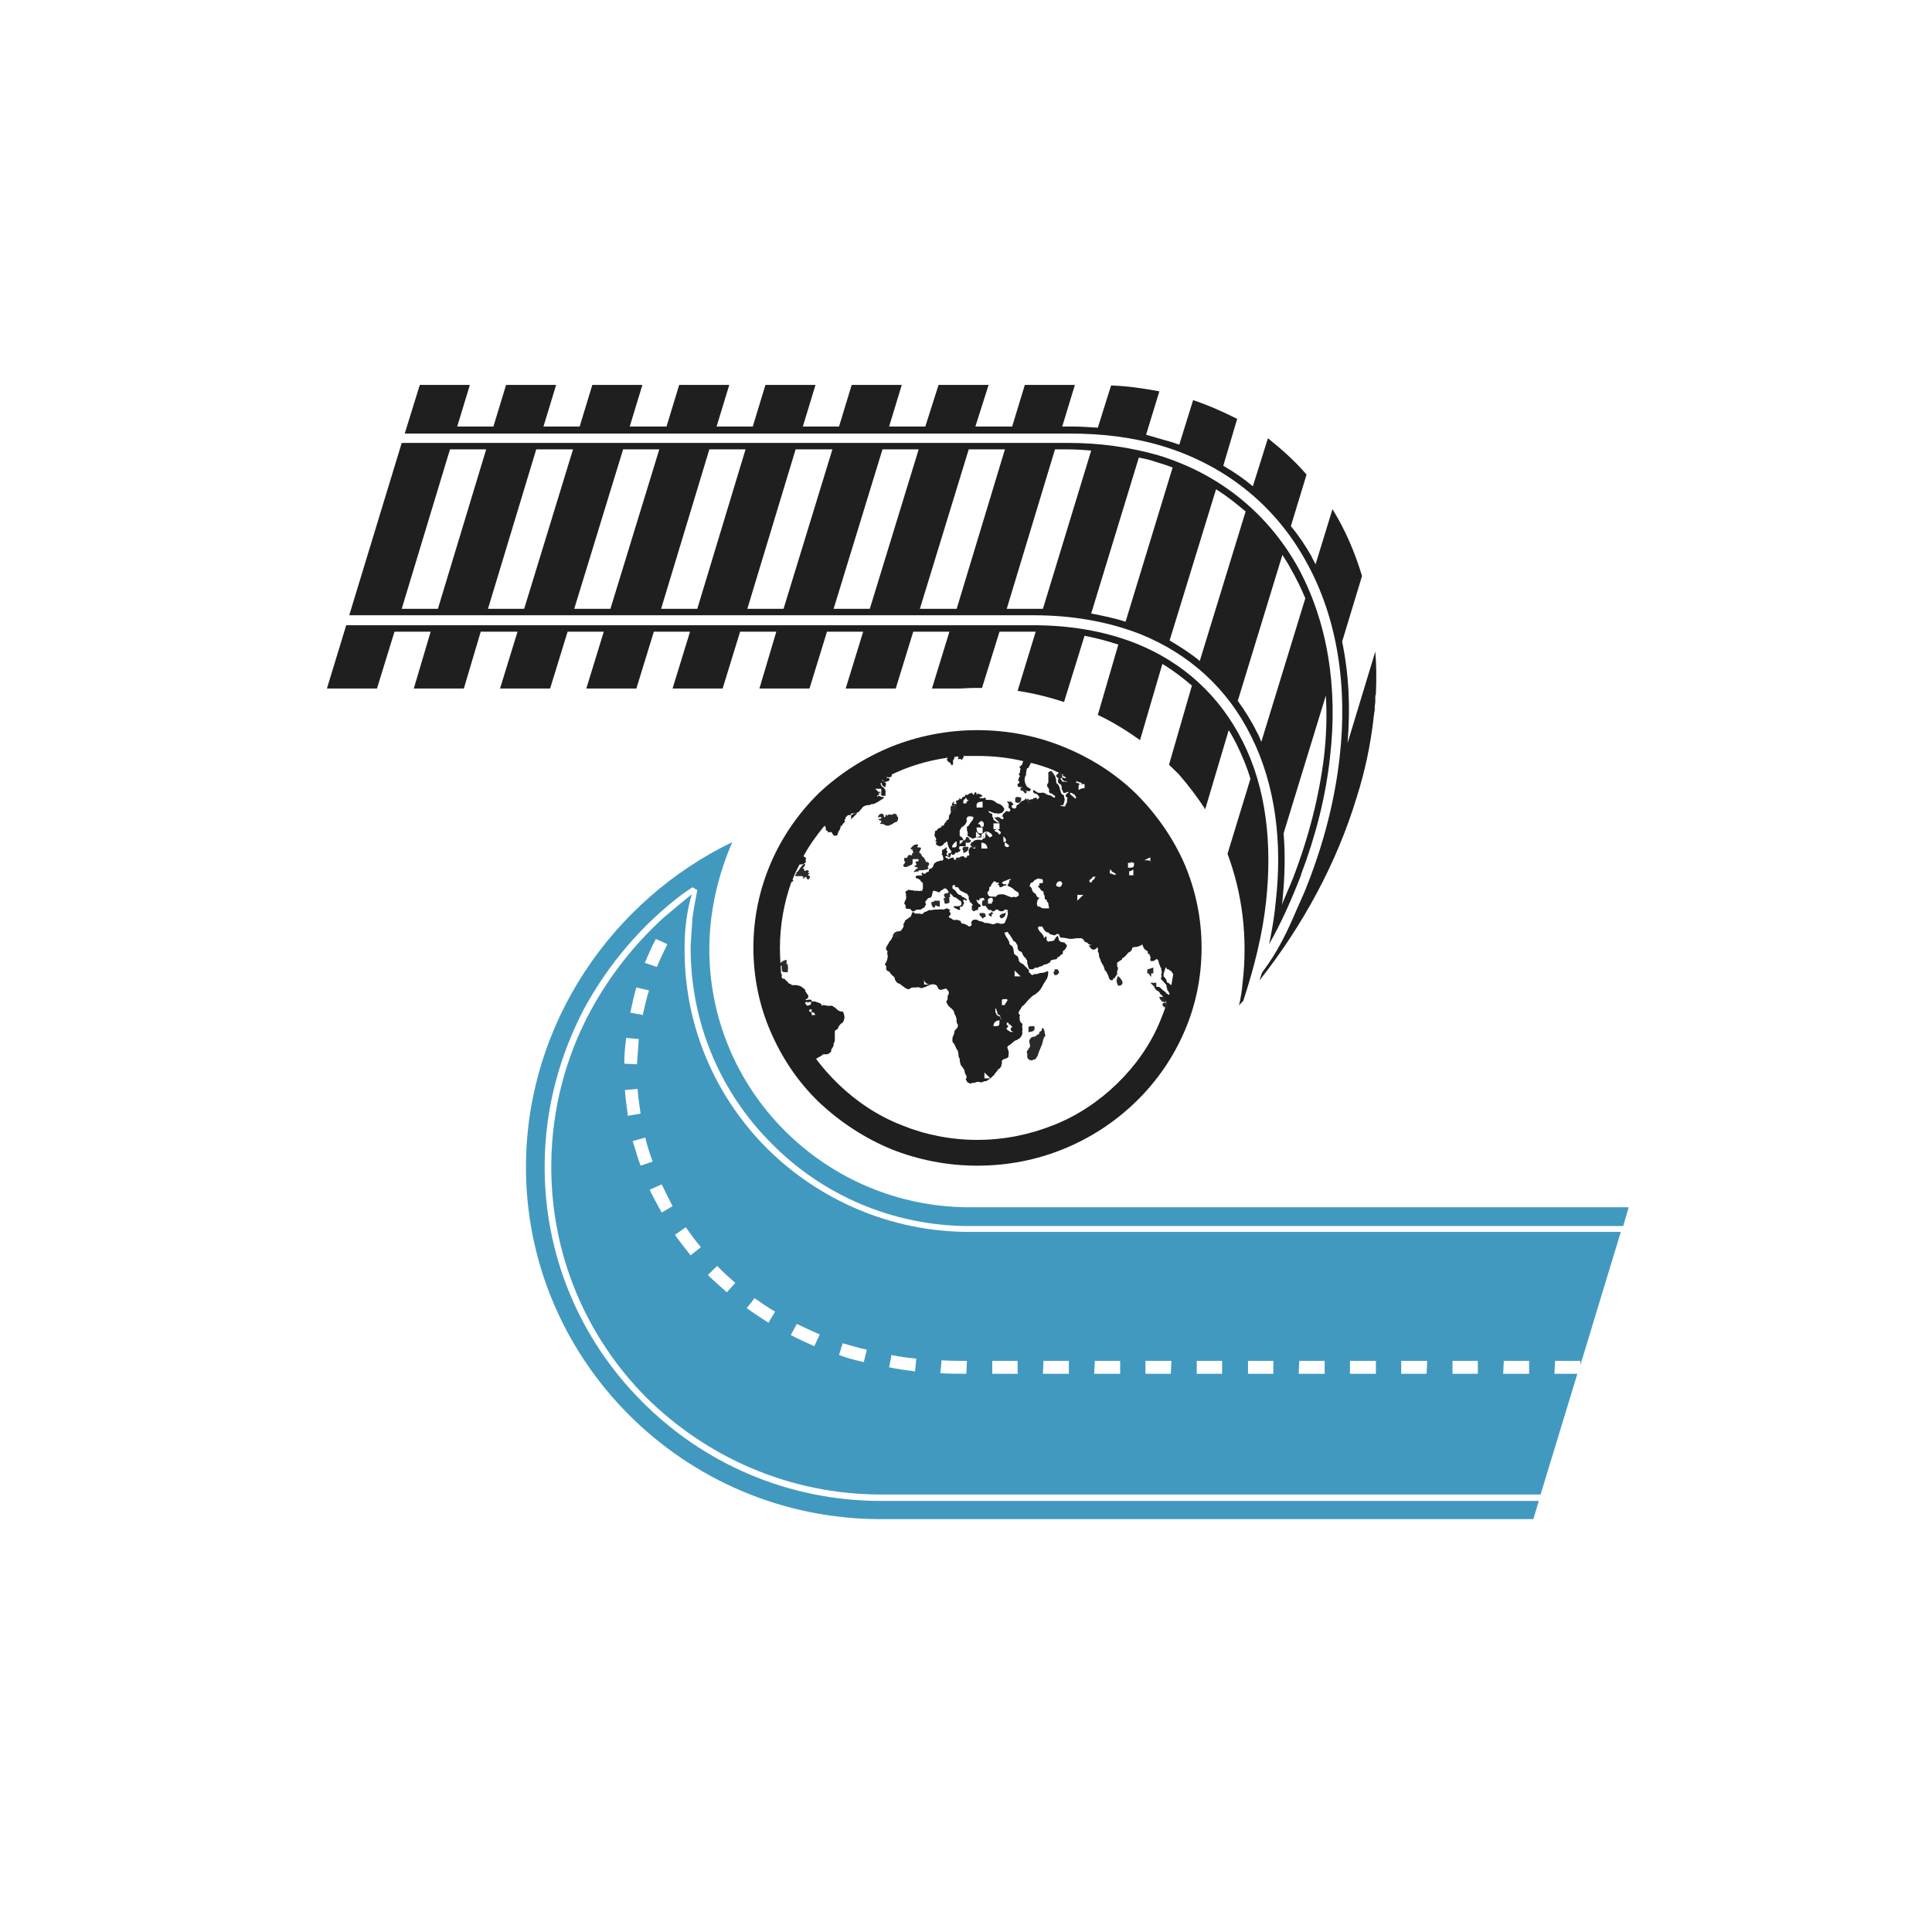 <svg width="109" height="109" viewBox="0 0 109 109" fill="none" xmlns="http://www.w3.org/2000/svg">
<mask id="mask0_4_150" style="mask-type:luminance" maskUnits="userSpaceOnUse" x="15" y="14" width="80" height="80">
<path d="M94.665 14.251H15.268V93.647H94.665V14.251Z" fill="white"/>
</mask>
<g mask="url(#mask0_4_150)">
<path d="M54.995 51.082H54.825V51.311C54.995 51.54 54.995 51.311 55.165 51.311C55.165 51.082 55.165 51.082 54.995 51.082Z" fill="#2B2A29"/>
<path d="M54.695 47.543C54.695 47.543 54.875 47.378 54.695 47.378C54.695 47.378 54.695 47.213 54.515 47.213C54.515 47.378 54.335 47.378 54.515 47.543C54.515 47.543 54.515 47.543 54.695 47.543Z" fill="#2B2A29"/>
<path d="M55.026 47.739C55.026 47.739 55.262 47.739 55.026 47.51C55.026 47.51 55.026 47.51 54.791 47.51V47.739C55.026 47.968 55.026 47.739 55.026 47.739Z" fill="#2B2A29"/>
<path fill-rule="evenodd" clip-rule="evenodd" d="M66.838 48.767C66.191 47.279 65.239 45.923 64.081 44.765C62.924 43.641 61.529 42.748 59.963 42.12C58.5 41.525 56.867 41.194 55.131 41.194C53.429 41.194 51.796 41.525 50.298 42.12C48.767 42.748 47.371 43.641 46.18 44.765C43.9 47.014 42.505 50.09 42.505 53.463C42.505 55.15 42.845 56.737 43.458 58.159C44.104 59.68 45.023 61.036 46.18 62.16C47.371 63.285 48.767 64.211 50.298 64.839C51.796 65.434 53.429 65.765 55.131 65.765C56.867 65.765 58.5 65.434 59.963 64.839C61.529 64.211 62.924 63.285 64.081 62.16C65.239 61.036 66.191 59.68 66.838 58.159C67.451 56.737 67.791 55.15 67.791 53.463C67.791 51.809 67.451 50.222 66.838 48.767ZM65.953 56.142C65.919 56.109 65.885 56.075 65.851 56.075C65.817 56.042 65.783 56.042 65.783 56.009L65.715 55.943C65.613 55.877 65.545 55.811 65.477 55.745C65.443 55.712 65.409 55.679 65.375 55.679C65.306 55.679 65.239 55.679 65.17 55.646H65.136C65.136 55.646 65.102 55.679 65.136 55.712C65.136 55.745 65.136 55.745 65.17 55.778C65.204 55.811 65.239 55.877 65.306 55.91C65.341 55.91 65.375 55.943 65.409 55.976C65.409 56.009 65.443 56.009 65.443 56.042C65.477 56.109 65.545 56.142 65.579 56.175C65.579 56.208 65.613 56.208 65.613 56.241C65.613 56.274 65.647 56.307 65.647 56.34C65.647 56.373 65.681 56.373 65.681 56.406C65.749 56.439 65.783 56.505 65.817 56.605C65.715 56.968 65.579 57.299 65.443 57.63C64.898 58.953 64.047 60.143 63.026 61.135C62.005 62.127 60.78 62.954 59.419 63.483C58.092 64.012 56.662 64.31 55.131 64.31C53.633 64.31 52.17 64.012 50.877 63.483C49.516 62.954 48.29 62.127 47.269 61.135C46.827 60.705 46.419 60.242 46.044 59.746L46.078 59.713C46.146 59.68 46.18 59.647 46.248 59.614C46.282 59.614 46.316 59.581 46.35 59.548C46.385 59.548 46.419 59.515 46.419 59.482H46.623C46.691 59.482 46.759 59.449 46.793 59.416C46.827 59.383 46.861 59.383 46.861 59.349C46.895 59.349 46.895 59.316 46.895 59.316V59.217C46.929 59.184 46.963 59.118 46.997 59.052C47.031 59.019 47.031 58.986 47.031 58.919C47.031 58.886 47.031 58.853 47.065 58.82C47.099 58.754 47.099 58.688 47.099 58.622V58.192C47.099 58.159 47.133 58.126 47.133 58.126C47.235 58.093 47.269 58.027 47.303 57.961V57.927C47.337 57.894 47.371 57.828 47.406 57.795C47.44 57.762 47.474 57.729 47.542 57.696C47.576 57.63 47.61 57.597 47.61 57.531C47.644 57.498 47.644 57.365 47.644 57.332C47.61 57.266 47.61 57.167 47.576 57.101C47.576 57.101 47.542 57.101 47.542 57.068H47.44C47.406 57.068 47.371 57.035 47.337 57.035C47.303 57.002 47.235 56.968 47.201 56.935C47.167 56.869 47.065 56.836 46.997 56.77C46.963 56.77 46.929 56.737 46.895 56.737C46.759 56.77 46.623 56.737 46.487 56.704H46.453C46.419 56.704 46.419 56.737 46.385 56.737C46.385 56.737 46.35 56.737 46.35 56.704C46.35 56.704 46.35 56.671 46.316 56.638L46.282 56.605C46.214 56.605 46.146 56.538 46.078 56.538C46.044 56.505 45.976 56.505 45.942 56.505C45.874 56.472 45.84 56.505 45.806 56.538V56.505C45.806 56.439 45.772 56.439 45.772 56.406C45.704 56.406 45.67 56.406 45.636 56.373V56.406C45.602 56.406 45.534 56.406 45.5 56.439C45.5 56.406 45.466 56.406 45.432 56.406C45.466 56.373 45.534 56.34 45.568 56.34C45.568 56.307 45.602 56.274 45.602 56.241V56.142C45.568 56.142 45.568 56.109 45.534 56.075C45.5 56.009 45.466 55.976 45.432 55.91C45.432 55.877 45.432 55.844 45.398 55.811C45.295 55.745 45.227 55.646 45.091 55.612H45.057C44.989 55.579 44.921 55.579 44.887 55.579H44.683C44.683 55.579 44.649 55.579 44.649 55.546C44.581 55.513 44.547 55.48 44.479 55.48V55.447C44.445 55.414 44.445 55.381 44.411 55.381L44.309 55.282C44.309 55.249 44.275 55.249 44.24 55.216H44.138V55.183L44.104 55.15V55.017C44.138 54.984 44.104 54.951 44.07 54.951C44.036 54.455 44.002 53.959 44.002 53.463C44.002 52.173 44.24 50.916 44.649 49.759H44.683C44.683 49.759 44.683 49.726 44.717 49.726H44.751V49.66C44.717 49.66 44.717 49.66 44.717 49.627C44.819 49.329 44.955 49.065 45.091 48.8L45.125 48.767H45.227C45.295 48.767 45.364 48.734 45.432 48.668C45.466 48.668 45.466 48.635 45.466 48.569C45.432 48.569 45.432 48.535 45.466 48.502V48.403C45.432 48.37 45.398 48.337 45.364 48.337L45.33 48.304C45.67 47.676 46.078 47.113 46.521 46.584C46.555 46.617 46.555 46.65 46.589 46.684V46.816L46.657 46.882C46.691 46.882 46.725 46.915 46.725 46.948V46.981C46.759 46.948 46.793 46.948 46.827 46.948H46.895C46.929 46.915 46.929 46.948 46.929 46.948C46.929 47.014 46.963 47.047 46.997 47.08C46.997 47.08 46.997 47.113 47.031 47.113C47.031 47.113 47.031 47.147 47.065 47.147H47.167C47.201 47.147 47.235 47.147 47.235 47.113C47.269 47.047 47.269 46.981 47.303 46.948C47.303 46.882 47.337 46.849 47.371 46.816C47.406 46.783 47.406 46.75 47.406 46.717C47.406 46.684 47.44 46.65 47.44 46.617C47.474 46.617 47.508 46.584 47.508 46.551C47.542 46.518 47.576 46.452 47.61 46.419C47.678 46.386 47.678 46.32 47.644 46.254C47.644 46.254 47.644 46.221 47.678 46.221L47.712 46.187V46.121C47.696 46.106 47.688 46.098 47.69 46.094C47.692 46.088 47.709 46.088 47.746 46.088L47.78 46.055C47.814 45.989 47.848 45.989 47.882 45.989C47.906 45.989 47.926 45.985 47.944 45.981C47.969 45.976 47.991 45.971 48.018 45.977V46.221L48.358 45.89H48.286C48.311 45.88 48.335 45.868 48.358 45.857C48.358 45.824 48.392 45.824 48.392 45.824C48.426 45.824 48.495 45.791 48.495 45.758C48.529 45.691 48.597 45.658 48.631 45.592C48.665 45.526 48.733 45.493 48.801 45.46C48.835 45.427 48.869 45.46 48.903 45.427H48.971C48.971 45.427 49.005 45.394 49.005 45.427C49.039 45.427 49.073 45.427 49.107 45.394C49.141 45.361 49.209 45.361 49.277 45.361C49.379 45.328 49.447 45.294 49.55 45.228L49.856 45.03V44.964C49.788 44.964 49.72 44.964 49.652 44.931C49.618 44.898 49.55 44.898 49.516 44.931H49.481V44.898C49.516 44.865 49.516 44.865 49.55 44.865C49.584 44.865 49.618 44.831 49.584 44.798V44.699L49.688 44.801C49.698 44.822 49.709 44.843 49.72 44.865C49.754 44.898 49.788 44.898 49.822 44.898H49.89C49.958 44.898 49.958 44.898 49.958 44.865V44.699C49.974 44.684 49.967 44.668 49.96 44.649C49.951 44.628 49.94 44.602 49.958 44.567L49.924 44.534C49.89 44.468 49.856 44.435 49.788 44.402C49.788 44.369 49.754 44.369 49.72 44.336V44.302C49.686 44.269 49.686 44.236 49.686 44.203C49.686 44.17 49.686 44.17 49.72 44.17C49.754 44.17 49.754 44.203 49.754 44.203C49.754 44.269 49.754 44.302 49.822 44.336C49.856 44.369 49.856 44.402 49.924 44.402H49.958V44.302C49.958 44.302 49.992 44.269 49.992 44.236V44.203L49.89 44.104C49.901 44.104 49.913 44.108 49.924 44.111C49.947 44.119 49.969 44.126 49.992 44.104C50.06 44.071 50.094 44.071 50.128 44.071L50.162 44.038C50.162 44.005 50.162 44.005 50.196 43.972C50.196 43.939 50.162 43.939 50.162 43.906C50.128 43.906 50.06 43.906 50.026 43.873V43.839H50.06C50.128 43.873 50.162 43.873 50.196 43.839H50.264C50.298 43.839 50.332 43.74 50.298 43.707C50.468 43.608 50.673 43.542 50.877 43.443C51.694 43.112 52.544 42.88 53.463 42.748C53.463 42.748 53.463 42.781 53.497 42.781C53.463 42.781 53.429 42.781 53.429 42.814V42.88C53.463 42.947 53.531 43.013 53.633 43.046C53.633 43.046 53.599 43.046 53.633 43.079C53.633 43.112 53.667 43.145 53.702 43.178C53.702 43.178 53.736 43.178 53.736 43.145C53.736 43.145 53.77 43.145 53.77 43.112V42.913C53.77 42.88 53.804 42.847 53.838 42.814V42.715C53.94 42.682 54.008 42.682 54.076 42.682V42.715C54.076 42.748 54.042 42.781 54.042 42.814L54.076 42.847C54.11 42.814 54.144 42.814 54.178 42.814C54.178 42.781 54.212 42.814 54.212 42.847C54.212 42.88 54.246 42.88 54.246 42.88C54.314 42.814 54.348 42.748 54.382 42.682C54.382 42.682 54.348 42.682 54.348 42.649H55.131C56.05 42.649 56.935 42.748 57.751 42.947C57.717 42.947 57.717 42.947 57.717 42.98C57.717 43.013 57.717 43.013 57.683 43.046C57.683 43.058 57.678 43.071 57.674 43.082C57.667 43.099 57.662 43.112 57.683 43.112C57.683 43.145 57.683 43.145 57.649 43.145L57.581 43.211C57.581 43.244 57.547 43.244 57.547 43.244C57.513 43.244 57.513 43.277 57.513 43.277C57.547 43.31 57.547 43.343 57.581 43.376C57.581 43.41 57.547 43.443 57.547 43.476V43.575C57.513 43.608 57.513 43.641 57.479 43.674C57.479 43.674 57.479 43.707 57.513 43.74C57.547 43.773 57.547 43.806 57.513 43.839C57.479 43.873 57.479 43.939 57.445 43.972C57.445 44.005 57.445 44.038 57.479 44.071L57.513 44.104C57.513 44.137 57.513 44.17 57.479 44.203C57.445 44.203 57.411 44.203 57.411 44.236V44.336C57.445 44.369 57.445 44.402 57.479 44.402C57.496 44.402 57.505 44.41 57.509 44.414L57.512 44.416C57.513 44.416 57.513 44.412 57.513 44.402H57.581C57.615 44.402 57.649 44.402 57.683 44.435C57.683 44.468 57.717 44.468 57.717 44.501C57.717 44.534 57.751 44.567 57.785 44.567C57.819 44.6 57.853 44.6 57.853 44.6C57.888 44.6 57.922 44.633 57.956 44.633C57.956 44.613 57.968 44.617 57.986 44.624C57.998 44.628 58.011 44.633 58.024 44.633H58.092C58.126 44.633 58.126 44.6 58.126 44.6C58.126 44.6 58.126 44.567 58.16 44.567C58.16 44.534 58.126 44.501 58.126 44.501C58.092 44.468 58.058 44.468 58.024 44.435C57.922 44.402 57.888 44.302 57.853 44.203C57.819 44.17 57.819 44.104 57.819 44.071C57.797 44.027 57.804 43.983 57.812 43.939C57.816 43.917 57.819 43.895 57.819 43.873C57.819 43.839 57.853 43.806 57.853 43.773C57.853 43.773 57.888 43.74 57.888 43.707C57.888 43.641 57.888 43.542 57.922 43.443C57.922 43.41 57.922 43.376 57.956 43.343C58.024 43.343 58.058 43.277 58.058 43.244L58.16 43.046H58.194C58.602 43.145 59.011 43.277 59.419 43.443C59.589 43.542 59.793 43.608 59.998 43.707C59.963 43.707 59.963 43.74 59.963 43.773H59.998C59.998 43.806 60.032 43.806 60.032 43.806H60.066C60.066 43.839 60.1 43.839 60.1 43.839C60.134 43.839 60.134 43.873 60.134 43.873C60.134 43.906 60.1 43.906 60.1 43.906C60.066 43.906 60.032 43.906 60.032 43.873H59.998C59.963 43.873 59.929 43.873 59.929 43.906V43.939C59.929 44.005 59.998 44.038 60.066 44.071H60.168L60.202 44.104H59.998C59.963 44.104 59.929 44.104 59.929 44.071L59.895 44.038C59.861 43.972 59.827 43.939 59.827 43.873C59.827 43.806 59.793 43.773 59.759 43.707L59.725 43.674V43.707C59.725 43.74 59.725 43.773 59.759 43.806C59.759 43.839 59.759 43.873 59.725 43.906V43.939C59.691 43.972 59.691 44.005 59.691 44.038V44.137L59.793 44.236C59.793 44.236 59.827 44.269 59.861 44.269C59.861 44.302 59.895 44.336 59.895 44.369V44.501C59.929 44.567 59.963 44.633 59.998 44.732H60.066C60.1 44.732 60.134 44.732 60.168 44.699C60.202 44.666 60.236 44.666 60.304 44.699C60.236 44.732 60.202 44.765 60.168 44.798C60.134 44.831 60.1 44.898 60.134 44.931L60.202 44.997C60.219 45.013 60.227 45.03 60.227 45.047C60.227 45.063 60.219 45.08 60.202 45.096V45.261C60.202 45.261 60.168 45.294 60.168 45.328C60.134 45.361 60.1 45.427 60.1 45.493H60.066C59.998 45.493 59.929 45.493 59.861 45.46H59.827V45.427H59.895C59.929 45.46 59.963 45.427 59.998 45.394C60.032 45.294 60.066 45.195 60.066 45.096V45.063C60.032 44.997 60.032 44.964 60.032 44.931C60.032 44.898 60.032 44.865 59.998 44.865C59.998 44.831 59.963 44.831 59.929 44.831C59.895 44.798 59.895 44.765 59.861 44.732C59.827 44.6 59.793 44.501 59.759 44.369C59.725 44.302 59.691 44.236 59.623 44.203C59.589 44.17 59.589 44.137 59.589 44.104C59.589 43.972 59.555 43.873 59.521 43.773C59.521 43.773 59.521 43.74 59.487 43.74C59.419 43.707 59.317 43.674 59.249 43.707H59.181C59.147 43.707 59.147 43.74 59.147 43.74V44.071C59.147 44.137 59.147 44.17 59.113 44.203C59.079 44.236 59.079 44.269 59.079 44.336C59.079 44.369 59.079 44.402 59.113 44.402C59.147 44.435 59.147 44.468 59.147 44.468C59.153 44.48 59.159 44.49 59.164 44.5C59.191 44.547 59.209 44.579 59.181 44.633V44.666C59.215 44.699 59.215 44.732 59.249 44.765H59.351C59.385 44.831 59.453 44.865 59.521 44.898V44.997C59.521 44.997 59.487 45.03 59.487 44.997C59.453 44.997 59.419 44.964 59.385 44.964L59.317 44.898C59.283 44.898 59.249 44.865 59.215 44.865C59.147 44.865 59.113 44.831 59.079 44.831C59.045 44.831 59.011 44.798 58.977 44.765C58.908 44.732 58.84 44.699 58.738 44.732H58.704C58.602 44.732 58.534 44.732 58.466 44.666C58.398 44.633 58.364 44.6 58.33 44.567C58.33 44.567 58.296 44.567 58.296 44.6C58.262 44.666 58.296 44.699 58.33 44.732C58.364 44.765 58.432 44.765 58.466 44.798H58.5L58.534 44.831C58.568 44.865 58.602 44.931 58.636 44.964V44.997L58.534 45.096H58.5V45.03C58.466 44.997 58.432 44.997 58.432 44.997C58.398 45.03 58.364 45.03 58.296 45.03V45.063C58.262 45.096 58.228 45.096 58.194 45.096C58.16 45.096 58.126 45.096 58.092 45.129C58.058 45.162 58.024 45.162 57.99 45.195H57.956V45.162C57.956 45.129 57.922 45.096 57.888 45.063C57.853 45.063 57.853 45.063 57.819 45.096V45.129C57.785 45.129 57.751 45.162 57.751 45.162C57.717 45.162 57.683 45.195 57.649 45.195C57.615 45.195 57.615 45.228 57.581 45.261C57.513 45.328 57.445 45.394 57.377 45.427C57.343 45.46 57.343 45.46 57.343 45.493V45.559C57.309 45.559 57.309 45.592 57.309 45.592C57.275 45.625 57.173 45.625 57.139 45.592L57.071 45.526V45.46C57.105 45.427 57.139 45.427 57.173 45.394V45.361L57.105 45.294C57.071 45.228 57.003 45.228 56.969 45.228H56.833C56.798 45.228 56.798 45.261 56.833 45.261C56.901 45.328 56.935 45.394 56.901 45.493V45.559C56.901 45.559 56.901 45.592 56.935 45.592C56.969 45.625 57.003 45.658 57.003 45.691C57.003 45.724 57.003 45.724 56.969 45.758C56.969 45.758 56.969 45.791 56.935 45.791C56.901 45.791 56.867 45.791 56.833 45.758C56.798 45.758 56.764 45.758 56.73 45.791C56.696 45.824 56.696 45.857 56.662 45.857C56.628 45.89 56.628 45.923 56.594 45.923C56.59 45.931 56.586 45.938 56.583 45.945C56.554 45.998 56.534 46.034 56.594 46.121C56.594 46.121 56.628 46.121 56.628 46.154C56.628 46.154 56.628 46.187 56.594 46.187C56.594 46.221 56.56 46.221 56.56 46.221C56.458 46.187 56.39 46.154 56.322 46.121L56.288 46.088C56.254 46.088 56.22 46.121 56.22 46.121V46.187C56.186 46.187 56.22 46.221 56.22 46.221C56.254 46.287 56.288 46.32 56.356 46.32C56.39 46.32 56.39 46.353 56.39 46.353C56.39 46.386 56.356 46.419 56.322 46.419C56.288 46.386 56.22 46.386 56.186 46.353C56.186 46.32 56.152 46.32 56.118 46.287C56.084 46.287 56.084 46.287 56.05 46.254C56.05 46.221 56.05 46.154 56.016 46.121C55.982 46.088 55.982 46.055 55.982 46.022C56.016 45.956 55.982 45.923 55.914 45.89C55.88 45.89 55.846 45.857 55.812 45.857C55.812 45.824 55.778 45.791 55.743 45.758C55.812 45.758 55.846 45.791 55.88 45.791C56.016 45.857 56.118 45.89 56.254 45.89C56.322 45.923 56.424 45.89 56.526 45.857C56.526 45.857 56.56 45.857 56.56 45.824C56.594 45.791 56.662 45.724 56.662 45.625C56.662 45.625 56.662 45.592 56.628 45.592C56.594 45.526 56.594 45.493 56.526 45.46L56.458 45.394C56.424 45.394 56.424 45.361 56.39 45.361C56.322 45.361 56.288 45.328 56.22 45.294C56.186 45.261 56.152 45.228 56.084 45.195C55.982 45.129 55.914 45.129 55.778 45.129H55.641C55.607 45.129 55.607 45.096 55.607 45.096C55.624 45.08 55.633 45.071 55.633 45.063C55.633 45.055 55.624 45.047 55.607 45.03C55.607 45.03 55.573 45.03 55.539 44.997C55.539 44.997 55.505 44.997 55.505 45.03C55.494 45.03 55.483 45.034 55.471 45.037C55.449 45.045 55.426 45.052 55.403 45.03H55.267V44.964H55.369C55.369 44.931 55.403 44.931 55.403 44.898C55.437 44.898 55.437 44.865 55.403 44.865C55.335 44.831 55.267 44.798 55.165 44.765C55.165 44.765 55.165 44.798 55.131 44.798V44.831H55.097V44.765C55.097 44.732 55.063 44.732 55.063 44.699C55.029 44.699 54.995 44.699 54.995 44.732C54.961 44.732 54.961 44.765 54.961 44.765V44.831H54.893C54.893 44.798 54.893 44.765 54.859 44.765C54.825 44.798 54.825 44.765 54.825 44.732C54.825 44.699 54.791 44.699 54.791 44.732C54.757 44.765 54.688 44.765 54.654 44.798C54.62 44.798 54.586 44.865 54.552 44.865L54.518 44.831C54.45 44.831 54.45 44.831 54.45 44.898V44.931C54.382 44.931 54.348 44.964 54.28 44.997V45.063H54.246C54.212 45.063 54.212 45.096 54.178 45.096V45.063C54.178 45.03 54.144 45.03 54.144 45.03H54.11C54.11 45.063 54.144 45.063 54.144 45.096C54.11 45.096 54.076 45.096 54.042 45.162H54.008C53.974 45.162 53.94 45.162 53.94 45.195V45.294H53.974C54.008 45.294 53.974 45.328 53.974 45.328C53.94 45.361 53.94 45.361 53.906 45.361H53.838C53.804 45.361 53.804 45.328 53.804 45.328C53.804 45.294 53.838 45.261 53.838 45.261V45.228H53.804C53.77 45.261 53.736 45.328 53.702 45.361V45.394C53.718 45.41 53.727 45.419 53.727 45.427C53.727 45.435 53.718 45.443 53.702 45.46H53.872C53.872 45.439 53.885 45.444 53.903 45.451C53.914 45.455 53.927 45.46 53.94 45.46H53.906C53.906 45.493 53.872 45.493 53.872 45.493H53.838C53.804 45.526 53.804 45.526 53.804 45.559C53.804 45.559 53.77 45.559 53.77 45.592V45.658H53.736V45.724C53.736 45.758 53.702 45.758 53.702 45.791C53.667 45.791 53.633 45.824 53.633 45.857C53.633 45.89 53.599 45.89 53.599 45.923C53.599 45.956 53.599 45.989 53.565 45.989C53.531 45.989 53.531 46.022 53.531 46.022C53.531 46.033 53.535 46.044 53.539 46.055C53.547 46.077 53.554 46.099 53.531 46.121V46.221C53.497 46.221 53.497 46.254 53.463 46.254C53.463 46.254 53.429 46.254 53.429 46.287H53.395V46.353C53.327 46.386 53.293 46.452 53.259 46.518V46.551C53.225 46.584 53.225 46.584 53.191 46.584H53.123C53.089 46.584 53.089 46.617 53.123 46.617V46.65C53.055 46.684 53.055 46.717 52.987 46.717C52.953 46.75 52.919 46.75 52.885 46.783V46.816C52.885 46.849 52.851 46.849 52.851 46.849C52.817 46.849 52.783 46.882 52.783 46.882C52.749 46.882 52.749 46.882 52.749 46.915V46.981C52.715 47.014 52.749 47.08 52.715 47.147C52.749 47.213 52.783 47.213 52.783 47.279C52.817 47.279 52.817 47.312 52.817 47.345V47.378C52.817 47.411 52.783 47.411 52.783 47.444C52.749 47.444 52.783 47.477 52.783 47.477H52.817L52.851 47.51C52.817 47.543 52.817 47.543 52.817 47.576C52.783 47.576 52.783 47.609 52.817 47.642C52.851 47.676 52.919 47.709 52.987 47.742H53.021C53.089 47.742 53.157 47.709 53.225 47.642C53.225 47.642 53.259 47.609 53.259 47.576C53.327 47.543 53.361 47.543 53.395 47.477H53.429C53.429 47.51 53.463 47.51 53.463 47.543V47.609C53.497 47.676 53.497 47.709 53.497 47.742C53.531 47.775 53.531 47.841 53.565 47.874C53.599 47.94 53.633 47.973 53.667 48.006V48.105C53.599 48.105 53.565 48.139 53.497 48.172V48.238L53.531 48.271V48.304H53.497C53.463 48.271 53.429 48.205 53.395 48.205V48.172C53.395 48.139 53.429 48.105 53.463 48.072V48.039C53.395 48.006 53.395 47.973 53.395 47.907C53.395 47.907 53.429 47.874 53.429 47.841L53.395 47.808C53.361 47.808 53.361 47.808 53.361 47.841C53.293 47.874 53.259 47.907 53.191 47.94C53.157 47.94 53.157 47.94 53.157 47.973C53.157 47.997 53.153 48.016 53.149 48.034C53.141 48.067 53.135 48.096 53.157 48.139C53.157 48.139 53.157 48.172 53.123 48.172C53.123 48.205 53.123 48.205 53.157 48.238L53.191 48.271C53.191 48.337 53.225 48.403 53.225 48.469C53.225 48.502 53.157 48.569 53.123 48.569C53.089 48.535 53.055 48.535 53.021 48.569C52.987 48.569 52.953 48.602 52.919 48.602C52.851 48.602 52.817 48.635 52.783 48.668C52.749 48.668 52.715 48.701 52.681 48.767C52.647 48.899 52.647 48.899 52.544 48.998C52.51 48.998 52.476 48.998 52.442 49.032C52.442 49.032 52.442 49.065 52.408 49.065V49.131C52.408 49.164 52.374 49.197 52.34 49.197H52.306C52.272 49.23 52.238 49.23 52.238 49.263C52.204 49.296 52.17 49.296 52.136 49.296C52.102 49.296 52.102 49.263 52.068 49.263C52.068 49.23 52.034 49.23 52.034 49.23C52 49.23 52 49.263 52 49.263C52 49.296 52 49.329 52.034 49.362C52.034 49.395 52 49.395 51.966 49.395H51.796C51.762 49.395 51.728 49.395 51.694 49.428C51.66 49.428 51.66 49.428 51.66 49.461C51.66 49.495 51.66 49.561 51.762 49.561C51.796 49.561 51.796 49.594 51.83 49.594C51.898 49.627 51.932 49.66 51.932 49.693L52.034 49.792C52.068 49.825 52.068 49.858 52.068 49.891V50.123C52.068 50.156 52.034 50.189 52.034 50.222C52.034 50.255 52 50.288 51.966 50.255C51.942 50.255 51.918 50.259 51.895 50.263C51.854 50.27 51.818 50.276 51.796 50.255H51.557C51.523 50.222 51.455 50.222 51.387 50.222H51.353C51.285 50.189 51.217 50.189 51.183 50.255C51.149 50.255 51.149 50.255 51.115 50.288C51.081 50.288 51.081 50.321 51.081 50.354C51.115 50.387 51.115 50.453 51.115 50.52C51.149 50.652 51.115 50.751 51.047 50.85C51.047 50.883 51.047 50.916 51.013 50.95C51.013 50.983 51.013 50.983 51.047 51.016C51.081 51.049 51.115 51.115 51.081 51.214H51.115V51.247C51.149 51.28 51.183 51.28 51.251 51.28H51.319C51.353 51.28 51.353 51.28 51.387 51.313C51.387 51.346 51.421 51.38 51.455 51.38C51.455 51.413 51.523 51.446 51.557 51.413C51.557 51.413 51.592 51.38 51.626 51.38C51.66 51.346 51.728 51.313 51.796 51.313C51.819 51.336 51.86 51.327 51.893 51.32C51.908 51.316 51.922 51.313 51.932 51.313C51.966 51.313 52 51.313 52 51.28C52.034 51.247 52.068 51.247 52.102 51.214C52.136 51.214 52.136 51.214 52.17 51.181C52.17 51.115 52.204 51.082 52.238 51.049V50.983C52.17 50.916 52.204 50.85 52.272 50.784L52.306 50.751C52.34 50.685 52.374 50.652 52.476 50.652C52.544 50.619 52.578 50.553 52.578 50.487C52.578 50.453 52.612 50.42 52.612 50.387V50.321C52.612 50.288 52.681 50.255 52.715 50.255C52.783 50.288 52.851 50.288 52.919 50.321C52.953 50.354 52.987 50.354 53.021 50.321C53.055 50.255 53.123 50.222 53.191 50.189C53.191 50.189 53.225 50.189 53.225 50.156C53.259 50.123 53.293 50.123 53.361 50.123L53.463 50.222C53.497 50.255 53.497 50.288 53.531 50.354C53.599 50.387 53.667 50.453 53.736 50.52C53.77 50.586 53.804 50.619 53.872 50.619C53.974 50.652 54.008 50.718 54.076 50.751C54.11 50.784 54.144 50.817 54.178 50.817L54.212 50.85C54.212 50.883 54.246 50.916 54.246 50.983V51.016C54.246 51.049 54.212 51.082 54.144 51.115C54.108 51.115 54.077 51.119 54.047 51.123C53.99 51.13 53.938 51.136 53.872 51.115C53.838 51.115 53.838 51.148 53.804 51.148V51.181C53.838 51.214 53.872 51.214 53.906 51.247L54.11 51.346C54.11 51.346 54.144 51.346 54.144 51.313C54.144 51.313 54.178 51.313 54.178 51.28C54.178 51.247 54.144 51.247 54.144 51.214C54.144 51.181 54.178 51.148 54.212 51.148C54.246 51.181 54.28 51.148 54.314 51.115C54.314 51.082 54.348 51.049 54.382 50.983V50.883C54.348 50.883 54.348 50.883 54.348 50.85V50.784C54.348 50.751 54.416 50.751 54.416 50.751C54.45 50.784 54.484 50.817 54.518 50.817C54.552 50.784 54.552 50.751 54.518 50.718C54.45 50.685 54.382 50.619 54.28 50.586C54.246 50.586 54.246 50.553 54.246 50.52H54.212C54.178 50.487 54.178 50.487 54.144 50.487C54.11 50.487 54.042 50.453 54.042 50.42C54.008 50.387 53.974 50.387 53.974 50.354C53.94 50.288 53.872 50.222 53.838 50.189C53.804 50.189 53.804 50.156 53.77 50.156C53.736 50.123 53.736 50.09 53.736 50.057V49.99C53.736 49.958 53.736 49.958 53.77 49.958C53.804 49.924 53.804 49.924 53.838 49.924H53.872V50.024C53.906 50.024 53.906 50.057 53.94 50.057C53.961 50.036 53.969 50.041 53.98 50.048C53.987 50.052 53.995 50.057 54.008 50.057C54.042 50.057 54.076 50.09 54.076 50.09C54.11 50.156 54.144 50.222 54.212 50.255C54.246 50.288 54.314 50.321 54.348 50.321C54.382 50.354 54.416 50.354 54.45 50.387C54.484 50.387 54.518 50.42 54.552 50.42C54.586 50.453 54.586 50.487 54.62 50.52C54.654 50.553 54.654 50.553 54.654 50.586V50.685C54.654 50.718 54.654 50.784 54.722 50.817C54.696 50.869 54.711 50.88 54.735 50.898C54.742 50.904 54.749 50.909 54.757 50.916C54.791 50.95 54.825 50.95 54.825 50.983C54.859 51.016 54.893 51.049 54.893 51.115V51.181C54.927 51.181 54.995 51.214 54.995 51.28L55.029 51.313C55.063 51.346 55.097 51.346 55.165 51.346C55.165 51.346 55.199 51.313 55.165 51.313C55.165 51.247 55.199 51.214 55.199 51.181H55.233C55.267 51.181 55.301 51.148 55.335 51.148V51.115C55.335 51.082 55.301 51.049 55.267 51.016C55.267 51.016 55.233 50.983 55.199 50.983C55.165 50.916 55.131 50.883 55.097 50.817V50.751H55.131V50.784C55.199 50.817 55.233 50.817 55.267 50.751V50.685H55.369C55.403 50.652 55.437 50.652 55.471 50.652C55.505 50.685 55.539 50.718 55.539 50.751V50.983H55.641V51.016C55.607 51.049 55.573 51.049 55.539 51.049V51.082C55.573 51.115 55.573 51.115 55.607 51.115C55.607 51.115 55.641 51.115 55.641 51.148C55.658 51.148 55.65 51.156 55.641 51.164C55.633 51.173 55.624 51.181 55.641 51.181C55.675 51.214 55.709 51.214 55.709 51.247C55.709 51.28 55.743 51.313 55.778 51.313C55.778 51.346 55.812 51.346 55.846 51.346C55.88 51.313 55.914 51.346 55.948 51.38C55.948 51.38 55.982 51.38 55.982 51.413H56.016C56.084 51.413 56.118 51.413 56.152 51.346C56.186 51.313 56.22 51.313 56.254 51.313C56.322 51.346 56.356 51.346 56.356 51.38C56.424 51.413 56.458 51.413 56.526 51.413C56.594 51.413 56.628 51.38 56.662 51.346C56.696 51.313 56.696 51.313 56.73 51.313C56.764 51.346 56.798 51.313 56.867 51.346C56.833 51.38 56.833 51.446 56.867 51.512C56.867 51.545 56.867 51.611 56.833 51.644C56.833 51.71 56.833 51.743 56.798 51.776C56.798 51.843 56.764 51.876 56.73 51.942C56.73 52.008 56.696 52.041 56.662 52.074C56.662 52.107 56.628 52.107 56.628 52.107C56.591 52.107 56.559 52.111 56.529 52.115C56.477 52.122 56.433 52.128 56.39 52.107C56.356 52.074 56.322 52.074 56.288 52.074C56.22 52.074 56.152 52.107 56.084 52.14H55.982C55.88 52.107 55.743 52.074 55.641 52.074C55.607 52.074 55.539 52.074 55.505 52.041C55.471 52.008 55.403 52.008 55.335 51.975C55.301 51.975 55.233 51.975 55.199 51.942C55.199 51.909 55.165 51.909 55.165 51.909C55.063 51.876 54.961 51.876 54.893 51.909C54.825 51.942 54.791 52.041 54.791 52.107L54.825 52.14C54.825 52.173 54.825 52.206 54.791 52.206C54.791 52.239 54.791 52.239 54.757 52.239C54.722 52.272 54.688 52.272 54.654 52.272C54.654 52.239 54.62 52.239 54.62 52.239C54.586 52.206 54.552 52.206 54.518 52.173C54.45 52.14 54.382 52.107 54.314 52.107C54.28 52.107 54.246 52.107 54.246 52.074C54.212 52.041 54.212 52.041 54.212 52.008C54.212 51.975 54.178 51.942 54.144 51.942C54.131 51.937 54.118 51.933 54.106 51.929C54.024 51.901 53.961 51.88 53.872 51.909C53.804 51.909 53.736 51.876 53.702 51.843C53.667 51.809 53.599 51.776 53.565 51.776C53.531 51.776 53.531 51.71 53.531 51.71C53.565 51.677 53.565 51.644 53.599 51.644C53.633 51.611 53.633 51.545 53.633 51.512L53.565 51.446V51.413C53.565 51.38 53.599 51.346 53.599 51.346C53.599 51.313 53.599 51.313 53.565 51.313C53.565 51.313 53.531 51.313 53.497 51.28C53.463 51.247 53.429 51.247 53.395 51.247C53.361 51.28 53.293 51.28 53.259 51.313H53.191C53.167 51.29 53.127 51.299 53.093 51.307C53.079 51.31 53.065 51.313 53.055 51.313C53.034 51.293 53.013 51.298 52.984 51.304C52.966 51.309 52.945 51.313 52.919 51.313H52.851C52.749 51.313 52.681 51.313 52.578 51.346H52.476C52.442 51.346 52.374 51.346 52.34 51.38C52.306 51.413 52.238 51.446 52.17 51.446L52.068 51.545C52 51.578 51.966 51.578 51.898 51.545H51.66C51.626 51.545 51.592 51.512 51.592 51.512L51.557 51.479C51.523 51.446 51.489 51.446 51.455 51.512C51.455 51.545 51.421 51.578 51.421 51.611C51.421 51.677 51.353 51.743 51.285 51.776C51.251 51.809 51.183 51.843 51.149 51.876C51.081 51.909 51.047 51.942 51.047 52.008C51.047 52.008 51.013 52.041 51.013 52.074C50.979 52.107 50.945 52.14 50.979 52.173V52.272C50.979 52.306 50.945 52.339 50.945 52.339C50.911 52.372 50.911 52.405 50.877 52.438C50.877 52.471 50.843 52.471 50.843 52.504C50.809 52.504 50.775 52.537 50.741 52.537C50.707 52.57 50.673 52.57 50.639 52.603C50.605 52.603 50.571 52.636 50.536 52.636C50.536 52.669 50.502 52.669 50.502 52.702C50.502 52.735 50.468 52.768 50.434 52.801C50.366 52.835 50.366 52.868 50.332 52.901C50.298 52.967 50.264 53.066 50.196 53.099C50.162 53.132 50.162 53.132 50.162 53.165C50.128 53.231 50.06 53.331 50.026 53.397C49.992 53.43 49.992 53.463 49.992 53.496C49.992 53.562 49.992 53.595 50.026 53.628C50.06 53.628 50.094 53.661 50.06 53.727V53.827C50.094 53.926 50.094 53.992 50.06 54.091V54.124C50.026 54.224 49.992 54.323 49.924 54.389V54.422L49.992 54.488C49.992 54.499 49.996 54.51 49.999 54.521C50.007 54.543 50.015 54.565 49.992 54.587C49.992 54.62 49.992 54.687 50.026 54.72C50.026 54.753 50.06 54.786 50.094 54.786C50.128 54.819 50.162 54.819 50.196 54.819C50.196 54.852 50.196 54.885 50.23 54.918C50.264 54.918 50.264 54.951 50.298 54.984C50.298 54.984 50.298 55.017 50.332 55.017L50.434 55.117C50.468 55.117 50.468 55.15 50.468 55.15C50.468 55.216 50.502 55.282 50.536 55.348C50.571 55.381 50.605 55.447 50.673 55.48C50.741 55.48 50.775 55.513 50.809 55.546C50.911 55.612 50.979 55.679 51.081 55.745C51.115 55.778 51.183 55.778 51.217 55.811H51.285C51.319 55.778 51.353 55.778 51.387 55.745C51.455 55.712 51.489 55.712 51.557 55.712H51.694C51.739 55.69 51.784 55.697 51.83 55.704C51.852 55.708 51.875 55.712 51.898 55.712C51.898 55.745 51.932 55.745 51.932 55.745H52.034C52.068 55.712 52.102 55.712 52.136 55.712C52.17 55.679 52.204 55.679 52.238 55.679C52.272 55.646 52.306 55.612 52.374 55.612C52.408 55.579 52.442 55.579 52.51 55.546C52.533 55.546 52.556 55.543 52.578 55.539C52.624 55.532 52.669 55.524 52.715 55.546H52.749C52.817 55.579 52.885 55.612 52.885 55.679C52.919 55.712 52.919 55.712 52.919 55.745C52.953 55.811 53.021 55.844 53.055 55.844H53.123C53.191 55.811 53.259 55.811 53.327 55.778C53.361 55.778 53.395 55.778 53.429 55.811C53.429 55.844 53.463 55.844 53.463 55.877C53.531 55.91 53.531 55.976 53.531 56.009C53.531 56.042 53.531 56.075 53.497 56.142C53.497 56.142 53.463 56.175 53.463 56.208V56.307C53.463 56.373 53.463 56.439 53.395 56.472V56.538C53.463 56.704 53.497 56.737 53.633 56.869C53.667 56.869 53.702 56.902 53.702 56.935C53.77 56.968 53.77 57.002 53.804 57.035C53.804 57.068 53.838 57.101 53.838 57.134C53.838 57.2 53.872 57.233 53.906 57.299C53.94 57.365 53.94 57.431 53.974 57.498V57.564C53.94 57.564 53.94 57.597 53.974 57.63C53.974 57.663 53.974 57.696 54.008 57.762L54.042 57.795C54.042 57.894 54.042 57.961 53.974 58.027L53.872 58.126C53.872 58.159 53.838 58.192 53.838 58.258C53.838 58.324 53.804 58.39 53.77 58.457C53.77 58.49 53.736 58.523 53.736 58.556V58.754C53.736 58.787 53.77 58.82 53.77 58.82C53.838 58.886 53.872 58.953 53.906 59.052C53.94 59.118 53.974 59.217 54.042 59.283C54.042 59.349 54.076 59.416 54.076 59.482C54.076 59.548 54.076 59.614 54.11 59.68C54.11 59.68 54.144 59.713 54.144 59.746C54.144 59.812 54.144 59.879 54.178 59.978C54.178 60.044 54.212 60.11 54.28 60.176C54.314 60.209 54.314 60.242 54.348 60.276C54.382 60.309 54.382 60.342 54.416 60.408C54.416 60.474 54.45 60.573 54.484 60.639C54.518 60.639 54.518 60.672 54.518 60.705C54.518 60.715 54.521 60.725 54.525 60.736C54.533 60.761 54.542 60.791 54.518 60.838C54.484 60.838 54.484 60.871 54.484 60.871C54.518 60.937 54.518 60.97 54.552 61.003V61.036C54.62 61.069 54.654 61.102 54.722 61.135H54.757C54.825 61.102 54.893 61.069 54.927 61.102C54.961 61.102 54.995 61.069 55.029 61.069C55.063 61.069 55.097 61.036 55.165 61.036C55.233 61.036 55.267 61.036 55.335 61.069H55.369C55.403 61.036 55.471 61.069 55.505 61.003H55.573C55.641 61.003 55.709 60.97 55.778 60.904C55.88 60.871 55.948 60.772 56.016 60.705C56.084 60.672 56.118 60.606 56.152 60.54C56.186 60.507 56.254 60.441 56.288 60.375C56.288 60.342 56.322 60.309 56.356 60.309C56.424 60.276 56.458 60.209 56.492 60.143C56.492 60.077 56.526 60.011 56.526 59.978V59.912C56.492 59.879 56.526 59.846 56.56 59.812C56.594 59.779 56.628 59.746 56.662 59.746C56.73 59.746 56.764 59.713 56.833 59.68C56.867 59.647 56.901 59.647 56.901 59.581V59.416C56.935 59.416 56.935 59.383 56.901 59.349C56.901 59.283 56.867 59.184 56.833 59.118C56.833 59.085 56.833 59.052 56.867 59.019C56.969 58.953 57.105 58.853 57.207 58.754C57.241 58.721 57.275 58.721 57.309 58.688C57.377 58.688 57.411 58.655 57.445 58.622C57.547 58.589 57.615 58.49 57.649 58.39C57.683 58.357 57.683 58.324 57.683 58.258C57.66 58.235 57.669 58.196 57.677 58.163C57.68 58.149 57.683 58.136 57.683 58.126V57.994C57.661 57.972 57.668 57.937 57.675 57.897C57.679 57.875 57.683 57.852 57.683 57.828C57.683 57.795 57.683 57.762 57.649 57.729C57.581 57.696 57.581 57.663 57.547 57.597C57.513 57.531 57.547 57.465 57.513 57.365C57.513 57.365 57.513 57.332 57.547 57.332C57.547 57.299 57.547 57.266 57.513 57.233C57.479 57.2 57.445 57.167 57.479 57.101C57.513 57.035 57.513 57.002 57.547 56.968C57.615 56.902 57.615 56.836 57.649 56.803C57.683 56.77 57.683 56.737 57.717 56.737C57.785 56.704 57.819 56.638 57.853 56.605C57.956 56.472 58.058 56.373 58.16 56.274C58.228 56.208 58.296 56.142 58.398 56.109L58.432 56.075C58.636 55.943 58.772 55.745 58.874 55.513C58.943 55.414 58.977 55.348 59.045 55.249C59.079 55.216 59.079 55.15 59.113 55.083C59.147 55.017 59.113 54.918 59.147 54.852C59.147 54.819 59.079 54.786 59.079 54.786C59.079 54.786 59.045 54.786 59.045 54.819C59.011 54.852 58.908 54.852 58.84 54.885C58.738 54.885 58.636 54.885 58.534 54.951H58.466C58.398 54.951 58.364 54.951 58.296 54.984C58.296 54.984 58.262 54.984 58.262 55.017C58.228 55.017 58.228 55.017 58.194 54.984C58.194 54.984 58.16 54.984 58.16 54.951L58.058 54.852C58.024 54.852 58.024 54.819 58.058 54.819C58.058 54.753 58.058 54.753 58.024 54.687C57.99 54.687 57.956 54.654 57.956 54.62C57.888 54.554 57.819 54.521 57.785 54.455C57.751 54.422 57.717 54.389 57.649 54.356C57.581 54.323 57.513 54.29 57.479 54.191C57.479 54.157 57.479 54.091 57.445 54.058C57.445 53.992 57.411 53.959 57.377 53.926C57.343 53.926 57.309 53.893 57.275 53.86C57.241 53.827 57.207 53.827 57.207 53.794C57.207 53.694 57.173 53.595 57.173 53.529C57.139 53.43 57.105 53.364 57.037 53.331C57.003 53.331 57.003 53.331 57.003 53.298C56.969 53.298 56.969 53.298 56.969 53.264L56.935 53.231C56.963 53.177 56.944 53.145 56.918 53.099C56.913 53.089 56.907 53.078 56.901 53.066C56.901 53.066 56.867 53.033 56.867 53C56.798 52.901 56.73 52.801 56.696 52.702C56.696 52.669 56.696 52.669 56.662 52.636C56.662 52.636 56.662 52.603 56.696 52.603C56.709 52.603 56.717 52.608 56.724 52.612C56.735 52.619 56.743 52.623 56.764 52.603L56.798 52.57C56.833 52.57 56.867 52.603 56.867 52.603C56.901 52.636 56.901 52.636 56.901 52.669C56.969 52.735 57.037 52.835 57.071 52.901C57.105 52.934 57.139 53 57.139 53.033C57.173 53.066 57.173 53.099 57.207 53.099C57.275 53.132 57.309 53.165 57.343 53.231C57.343 53.264 57.377 53.264 57.377 53.298C57.411 53.331 57.411 53.364 57.411 53.397V53.463C57.411 53.529 57.445 53.595 57.513 53.661C57.547 53.661 57.581 53.694 57.615 53.694C57.649 53.727 57.683 53.761 57.683 53.827C57.717 53.893 57.751 53.926 57.785 53.992C57.853 54.025 57.888 54.058 57.888 54.124C57.956 54.157 57.956 54.224 57.956 54.29V54.356C57.99 54.422 57.99 54.488 58.024 54.587C58.024 54.62 58.058 54.62 58.058 54.654C58.092 54.687 58.092 54.687 58.126 54.687H58.228C58.262 54.687 58.296 54.687 58.33 54.654C58.364 54.62 58.398 54.587 58.432 54.587C58.5 54.62 58.568 54.587 58.602 54.554C58.636 54.554 58.67 54.521 58.704 54.521C58.738 54.521 58.772 54.521 58.806 54.488C58.84 54.455 58.874 54.455 58.908 54.422C58.977 54.422 59.011 54.389 59.079 54.389C59.113 54.356 59.147 54.323 59.215 54.323C59.215 54.29 59.249 54.29 59.249 54.257C59.249 54.224 59.283 54.191 59.351 54.157C59.419 54.157 59.487 54.124 59.555 54.124C59.589 54.124 59.623 54.091 59.657 54.058C59.657 54.025 59.657 53.992 59.691 53.992C59.759 53.992 59.793 53.959 59.827 53.893L59.861 53.86C59.895 53.86 59.929 53.86 59.929 53.827C59.963 53.827 59.963 53.794 59.963 53.794V53.694C59.963 53.661 59.998 53.661 59.998 53.628C60.1 53.595 60.134 53.496 60.168 53.43C60.185 53.397 60.193 53.38 60.193 53.364C60.193 53.347 60.185 53.331 60.168 53.298L60.066 53.198C60.066 53.165 60.032 53.165 59.998 53.165C59.963 53.165 59.895 53.165 59.861 53.132C59.827 53.132 59.793 53.132 59.793 53.099C59.759 53.066 59.725 53.033 59.725 52.967C59.725 52.901 59.691 52.868 59.691 52.835V52.801H59.657C59.589 52.868 59.521 52.934 59.487 53.033C59.453 53.066 59.385 53.099 59.317 53.099C59.249 53.099 59.215 53.099 59.147 53.132C59.147 53.132 59.113 53.132 59.113 53.099C59.079 53.099 59.079 53.066 59.045 53.033V52.835H58.977C58.977 52.868 58.943 52.868 58.943 52.901C58.943 52.934 58.908 52.934 58.908 52.901C58.874 52.868 58.874 52.835 58.874 52.801C58.84 52.768 58.806 52.702 58.772 52.669C58.772 52.636 58.738 52.636 58.704 52.603C58.704 52.57 58.67 52.57 58.67 52.57C58.636 52.504 58.602 52.471 58.568 52.405V52.306L58.602 52.272H58.806C58.806 52.306 58.84 52.306 58.84 52.339C58.874 52.405 58.908 52.471 58.977 52.537C58.977 52.57 59.011 52.57 59.045 52.57C59.045 52.603 59.079 52.603 59.079 52.603C59.113 52.603 59.147 52.603 59.181 52.636C59.181 52.669 59.215 52.669 59.249 52.702C59.317 52.735 59.385 52.735 59.453 52.768H59.521C59.555 52.735 59.589 52.702 59.623 52.702C59.691 52.669 59.725 52.702 59.759 52.735C59.759 52.768 59.793 52.801 59.793 52.835C59.793 52.868 59.827 52.901 59.861 52.901C60.032 52.901 60.168 52.934 60.338 52.967H60.474C60.576 52.967 60.678 52.934 60.746 52.934H61.018C61.053 52.934 61.053 52.934 61.053 52.967C61.087 52.967 61.087 53 61.12 53C61.12 53 61.154 53.033 61.154 53.066C61.189 53.099 61.189 53.132 61.257 53.165C61.291 53.165 61.325 53.165 61.359 53.198C61.393 53.264 61.461 53.298 61.529 53.298H61.563C61.529 53.331 61.495 53.364 61.461 53.331C61.461 53.331 61.427 53.331 61.427 53.364C61.495 53.43 61.529 53.463 61.563 53.529C61.665 53.595 61.699 53.595 61.835 53.529C61.869 53.496 61.903 53.463 61.903 53.43C61.937 53.496 61.971 53.562 61.937 53.661C61.937 53.694 61.937 53.727 61.971 53.727C62.005 53.827 62.005 53.893 62.005 53.959C62.039 54.058 62.073 54.124 62.107 54.191V54.257C62.142 54.29 62.175 54.323 62.175 54.389C62.244 54.422 62.244 54.488 62.278 54.554C62.278 54.587 62.312 54.62 62.312 54.654C62.312 54.72 62.346 54.753 62.414 54.819C62.414 54.819 62.448 54.852 62.448 54.885C62.482 54.984 62.55 55.05 62.55 55.117C62.55 55.183 62.584 55.216 62.618 55.249C62.618 55.282 62.618 55.282 62.652 55.282C62.686 55.315 62.754 55.315 62.788 55.282V55.249C62.822 55.216 62.822 55.183 62.856 55.183C62.89 55.183 62.924 55.15 62.924 55.117C62.924 55.083 62.958 55.05 62.992 55.017C63.026 55.017 63.026 54.984 63.026 54.951V54.786C63.026 54.753 63.06 54.753 63.06 54.72C63.06 54.71 63.063 54.697 63.067 54.682C63.075 54.65 63.084 54.61 63.06 54.587C63.06 54.554 63.026 54.521 63.026 54.521V54.323L63.094 54.257H63.128C63.162 54.191 63.23 54.191 63.264 54.157C63.299 54.157 63.299 54.157 63.299 54.124C63.299 54.091 63.299 54.058 63.333 54.058C63.401 54.025 63.469 53.959 63.503 53.926C63.537 53.893 63.571 53.86 63.571 53.827C63.605 53.827 63.639 53.794 63.639 53.761C63.673 53.727 63.673 53.727 63.707 53.727C63.809 53.661 63.877 53.595 63.877 53.496C63.877 53.463 63.877 53.463 63.911 53.463C63.945 53.43 63.979 53.43 64.047 53.43C64.149 53.43 64.217 53.397 64.32 53.364C64.353 53.331 64.388 53.331 64.422 53.298H64.456C64.456 53.331 64.49 53.364 64.49 53.397C64.524 53.496 64.592 53.595 64.694 53.628C64.694 53.661 64.728 53.661 64.728 53.661C64.762 53.661 64.762 53.694 64.762 53.727C64.728 53.761 64.762 53.794 64.796 53.827C64.83 53.827 64.864 53.827 64.864 53.86V53.893C64.898 53.959 64.932 54.025 64.898 54.091V54.191C64.898 54.191 64.932 54.224 64.966 54.224C65 54.224 65.068 54.224 65.136 54.191C65.17 54.157 65.204 54.124 65.239 54.124C65.239 54.091 65.272 54.091 65.272 54.124C65.306 54.124 65.341 54.157 65.341 54.191C65.375 54.224 65.375 54.29 65.375 54.323C65.409 54.389 65.443 54.488 65.477 54.587C65.511 54.587 65.511 54.62 65.511 54.62V54.687C65.545 54.786 65.545 54.852 65.545 54.918C65.511 54.951 65.511 54.984 65.511 54.984C65.545 55.05 65.545 55.117 65.511 55.15C65.477 55.216 65.511 55.282 65.579 55.315C65.647 55.381 65.715 55.48 65.783 55.546C65.817 55.579 65.817 55.646 65.817 55.679V55.712C65.851 55.745 65.851 55.778 65.851 55.811C65.851 55.844 65.851 55.877 65.885 55.877C65.919 55.943 65.953 55.976 65.953 56.009L65.987 56.042L65.953 56.142ZM54.348 47.411C54.327 47.391 54.332 47.383 54.339 47.372C54.343 47.365 54.348 47.358 54.348 47.345C54.348 47.345 54.348 47.312 54.314 47.312C54.28 47.246 54.246 47.213 54.178 47.179C54.144 47.179 54.144 47.147 54.144 47.113V46.849C54.144 46.849 54.144 46.816 54.178 46.816C54.212 46.717 54.246 46.65 54.348 46.617L54.416 46.551C54.484 46.485 54.484 46.485 54.518 46.386C54.552 46.353 54.552 46.353 54.552 46.32C54.518 46.254 54.518 46.187 54.552 46.121C54.586 46.088 54.62 46.055 54.688 46.055C54.757 46.055 54.825 46.055 54.893 46.088C54.927 46.121 54.927 46.154 54.927 46.154C54.893 46.187 54.893 46.187 54.893 46.221C54.893 46.254 54.859 46.254 54.859 46.287C54.791 46.353 54.757 46.419 54.688 46.518L54.654 46.551C54.654 46.617 54.62 46.617 54.586 46.617C54.552 46.617 54.552 46.617 54.552 46.65V46.849C54.586 46.915 54.62 47.014 54.586 47.08V47.147C54.586 47.147 54.62 47.179 54.654 47.179C54.654 47.213 54.688 47.213 54.688 47.213L54.722 47.246C54.791 47.246 54.791 47.246 54.825 47.279C54.825 47.312 54.859 47.312 54.893 47.312C54.927 47.312 54.961 47.279 54.995 47.279C55.017 47.264 55.04 47.253 55.063 47.243V47.246H55.403L55.335 47.179H55.437C55.471 47.246 55.505 47.246 55.539 47.246H55.573V47.279C55.539 47.279 55.539 47.312 55.505 47.312C55.471 47.312 55.437 47.312 55.437 47.345C55.403 47.411 55.335 47.411 55.301 47.378H55.131C55.097 47.378 55.029 47.411 54.995 47.411C54.927 47.444 54.893 47.477 54.893 47.543C54.893 47.576 54.859 47.576 54.825 47.576L54.791 47.609C54.722 47.609 54.722 47.642 54.757 47.676V47.709C54.825 47.709 54.825 47.676 54.859 47.642C54.876 47.626 54.884 47.618 54.893 47.618C54.901 47.618 54.91 47.626 54.927 47.642C54.961 47.642 54.961 47.676 54.995 47.676C54.995 47.676 54.995 47.709 55.029 47.709V47.841C55.029 47.874 54.995 47.874 54.961 47.874H54.927C54.893 47.841 54.893 47.808 54.859 47.808C54.825 47.775 54.825 47.775 54.791 47.775C54.757 47.808 54.722 47.808 54.688 47.874C54.688 47.874 54.688 47.907 54.654 47.94V48.072C54.654 48.139 54.688 48.172 54.688 48.238L54.654 48.271H54.586C54.552 48.304 54.552 48.304 54.552 48.337C54.552 48.403 54.45 48.403 54.416 48.37C54.416 48.37 54.416 48.337 54.382 48.337C54.382 48.304 54.348 48.304 54.314 48.304C54.28 48.304 54.212 48.337 54.178 48.337C54.11 48.403 54.042 48.436 53.974 48.469C53.94 48.469 53.94 48.502 53.906 48.502C53.906 48.502 53.872 48.535 53.872 48.502C53.838 48.502 53.804 48.469 53.804 48.436V48.403C53.804 48.37 53.77 48.37 53.77 48.37C53.736 48.403 53.702 48.403 53.667 48.403C53.633 48.403 53.565 48.436 53.531 48.469H53.497C53.497 48.436 53.463 48.436 53.463 48.436C53.429 48.403 53.395 48.403 53.361 48.403C53.361 48.37 53.361 48.337 53.327 48.337C53.327 48.304 53.327 48.304 53.361 48.304C53.395 48.304 53.463 48.304 53.497 48.337C53.531 48.403 53.599 48.37 53.599 48.337C53.633 48.271 53.667 48.205 53.667 48.105V48.139C53.724 48.248 53.733 48.244 53.793 48.221C53.806 48.216 53.82 48.21 53.838 48.205C53.838 48.205 53.872 48.205 53.872 48.172C53.872 48.139 53.906 48.105 53.94 48.105H53.974C54.042 48.105 54.076 48.105 54.076 48.039C54.145 48.062 54.152 48.038 54.16 48.011C54.163 47.998 54.167 47.984 54.178 47.973V47.94C54.178 47.907 54.178 47.907 54.144 47.907H54.11C54.11 47.841 54.11 47.808 54.144 47.742H54.484V47.411H54.348ZM54.348 47.411C54.348 47.444 54.314 47.477 54.28 47.51C54.28 47.543 54.246 47.543 54.212 47.576C54.184 47.576 54.156 47.598 54.147 47.642C54.145 47.652 54.144 47.663 54.144 47.676V47.411H54.348ZM55.335 47.179H55.301C55.222 47.205 55.142 47.211 55.063 47.243V46.915L55.335 47.179ZM60.202 44.104H60.236C60.236 44.104 60.236 44.137 60.202 44.104ZM49.856 44.071C49.89 44.071 49.89 44.104 49.89 44.104C49.856 44.104 49.856 44.104 49.856 44.071ZM49.856 44.071C49.822 44.071 49.788 44.038 49.754 44.038C49.754 44.005 49.754 44.005 49.788 44.005L49.856 44.071ZM49.688 44.801L49.72 44.831V44.501H49.379L49.584 44.699C49.584 44.666 49.618 44.666 49.618 44.666H49.652C49.652 44.711 49.667 44.756 49.688 44.801ZM48.286 45.89H48.018V45.977C48.029 45.979 48.04 45.983 48.052 45.989C48.086 45.989 48.086 45.956 48.086 45.956C48.12 45.956 48.12 45.923 48.12 45.923C48.187 45.923 48.239 45.909 48.286 45.89ZM47.44 46.617H47.406V46.584H47.44V46.617ZM61.053 44.181L60.956 44.244C60.922 44.249 60.898 44.257 60.882 44.272V44.181C60.712 44.181 60.712 44.181 60.712 44.071L61.053 44.181ZM60.882 44.272C60.848 44.302 60.848 44.359 60.848 44.465C60.848 44.535 60.848 44.562 60.858 44.566C60.864 44.569 60.874 44.562 60.891 44.551C60.933 44.523 61.018 44.465 61.189 44.465V44.236C61.08 44.236 61.006 44.236 60.956 44.244L60.882 44.291V44.272ZM60.443 44.732C60.443 44.732 60.515 44.732 60.515 44.787C60.587 44.787 60.658 44.843 60.658 44.898C60.73 44.953 60.73 45.008 60.658 45.063C60.587 44.953 60.443 44.898 60.372 44.787V44.732H60.443ZM54.688 45.162C54.518 45.162 54.518 45.328 54.518 45.328H54.348V45.162L54.518 44.997C54.518 45.162 54.688 45.162 54.688 45.162ZM55.097 45.394V45.559H55.437V45.228C55.097 45.228 55.097 45.394 55.097 45.394ZM55.505 46.485C55.505 46.65 55.505 46.65 55.335 46.65C55.335 46.65 55.335 46.485 55.165 46.485L55.335 46.32C55.505 46.32 55.505 46.485 55.505 46.485ZM56.05 46.783V46.452H56.39V46.783H56.288V46.75C56.288 46.75 56.288 46.773 56.258 46.783H56.05ZM56.258 46.783C56.251 46.785 56.242 46.786 56.231 46.786C56.231 46.786 56.175 46.786 56.175 46.823C56.118 46.823 56.118 46.823 56.118 46.86C56.118 46.897 56.175 46.933 56.231 46.933C56.288 46.97 56.345 47.007 56.345 47.044C56.345 47.08 56.345 47.08 56.401 47.08V47.044C56.458 47.044 56.458 47.044 56.458 47.007V46.933C56.401 46.897 56.345 46.823 56.288 46.786V46.783H56.258ZM55.267 47.014C55.267 47.014 55.097 47.014 55.097 46.684H55.437V47.014H55.267ZM55.596 46.915H55.709L55.596 46.998V47.246C55.483 47.246 55.483 47.163 55.369 47.163V47.08L55.596 46.915ZM55.722 46.915H55.763V46.949C55.803 46.949 55.844 46.983 55.885 47.017C55.925 47.017 55.925 47.017 55.925 47.051C56.006 47.118 56.006 47.186 55.885 47.22C55.864 47.237 55.854 47.246 55.844 47.246C55.834 47.246 55.824 47.237 55.803 47.22C55.763 47.186 55.722 47.118 55.641 47.051V47.017C55.682 46.983 55.682 46.949 55.722 46.915ZM56.688 47.498C56.763 47.473 56.837 47.399 56.611 47.179V47.464C56.594 47.471 56.594 47.495 56.594 47.495H56.611V47.51C56.611 47.51 56.648 47.51 56.685 47.499V47.719C56.776 47.793 56.776 47.793 56.867 47.793C56.912 47.756 56.935 47.737 56.935 47.719C56.935 47.7 56.912 47.682 56.867 47.644L56.688 47.498ZM56.685 47.495C56.646 47.464 56.624 47.459 56.611 47.464V47.495H56.685ZM56.685 47.495L56.688 47.498L56.685 47.499V47.495ZM53.718 47.808C53.718 47.742 53.718 47.676 53.804 47.609C53.804 47.609 53.804 47.543 53.889 47.543C53.889 47.477 53.889 47.477 53.974 47.477V47.676C53.974 47.742 53.974 47.742 53.889 47.808H53.718ZM64.558 48.535C64.898 48.535 64.898 48.535 64.898 48.701V48.37L64.558 48.535ZM55.369 47.543C55.709 47.543 55.709 47.874 55.709 47.874H55.369V47.543ZM63.809 48.68C63.809 48.638 63.809 48.622 63.814 48.62C63.817 48.619 63.822 48.623 63.83 48.629C63.852 48.646 63.894 48.68 63.979 48.68V48.815C63.979 48.815 63.979 48.951 63.809 48.951H63.639V48.68H63.809ZM62.679 49.08C62.679 49.08 62.626 49.012 62.626 49.08V49.148C62.594 49.189 62.601 49.205 62.612 49.227C62.619 49.241 62.626 49.257 62.626 49.283C62.732 49.283 62.785 49.35 62.89 49.35C62.89 49.372 62.89 49.38 62.892 49.38C62.893 49.381 62.895 49.379 62.897 49.376C62.904 49.367 62.917 49.35 62.943 49.35V49.283C62.89 49.283 62.837 49.215 62.837 49.215C62.732 49.215 62.732 49.148 62.679 49.08ZM63.935 49.05C63.931 49.049 63.924 49.055 63.913 49.066C63.884 49.094 63.825 49.152 63.707 49.152V49.381H63.943V49.152C63.943 49.079 63.943 49.052 63.935 49.05ZM61.665 49.461C61.665 49.509 61.597 49.509 61.597 49.556C61.529 49.603 61.461 49.65 61.461 49.698V49.745L61.529 49.792C61.597 49.792 61.597 49.745 61.597 49.745C61.597 49.698 61.665 49.65 61.733 49.603C61.733 49.556 61.801 49.509 61.801 49.461H61.665ZM58.602 50.652H58.636V50.685C58.568 50.718 58.568 50.751 58.534 50.784C58.534 50.817 58.534 50.85 58.5 50.916C58.5 50.983 58.5 51.049 58.534 51.115L58.568 51.148H58.636C58.67 51.148 58.704 51.181 58.704 51.181C58.772 51.247 58.84 51.247 58.943 51.247H59.181C59.181 51.247 59.215 51.214 59.181 51.214C59.181 51.148 59.147 51.049 59.147 50.983C59.147 50.95 59.113 50.883 59.079 50.883C59.079 50.85 59.079 50.85 59.045 50.85V50.817C59.079 50.817 59.079 50.784 59.045 50.784C59.045 50.751 59.045 50.751 59.011 50.751C58.977 50.751 58.977 50.751 58.943 50.718V50.652C58.943 50.586 58.943 50.52 58.908 50.487C58.874 50.453 58.874 50.42 58.874 50.354V50.321C58.874 50.288 58.874 50.288 58.84 50.288C58.772 50.255 58.704 50.222 58.67 50.123L58.568 50.024C58.553 50.009 58.544 50.001 58.546 49.996C58.548 49.99 58.565 49.99 58.602 49.99C58.636 49.958 58.636 49.958 58.636 49.924C58.636 49.858 58.636 49.825 58.704 49.825H58.806C58.806 49.825 58.806 49.792 58.84 49.792V49.693C58.84 49.66 58.84 49.66 58.806 49.627C58.806 49.594 58.772 49.561 58.772 49.594C58.704 49.594 58.636 49.594 58.602 49.561H58.568L58.364 49.66C58.364 49.693 58.33 49.693 58.33 49.693C58.296 49.759 58.262 49.792 58.194 49.792L58.126 49.858C58.126 49.891 58.126 49.924 58.092 49.958C58.092 49.99 58.092 50.024 58.126 50.024C58.194 50.09 58.228 50.123 58.228 50.222C58.262 50.288 58.296 50.354 58.364 50.387C58.432 50.42 58.466 50.487 58.466 50.52C58.5 50.586 58.534 50.619 58.602 50.652ZM55.709 50.42C55.743 50.42 55.743 50.453 55.743 50.487C55.778 50.553 55.846 50.586 55.948 50.586H56.118C56.152 50.619 56.186 50.586 56.186 50.586L56.288 50.487C56.39 50.453 56.492 50.453 56.628 50.453C56.662 50.487 56.73 50.487 56.798 50.52C56.833 50.52 56.833 50.553 56.833 50.553C56.901 50.553 56.969 50.586 57.037 50.619H57.139C57.173 50.586 57.241 50.586 57.275 50.619C57.309 50.619 57.343 50.619 57.377 50.586C57.411 50.586 57.411 50.553 57.445 50.553C57.479 50.52 57.479 50.487 57.479 50.453C57.479 50.387 57.445 50.321 57.343 50.288C57.275 50.255 57.207 50.189 57.139 50.123C57.071 50.09 57.037 50.057 56.969 50.024C56.901 50.024 56.867 49.99 56.833 49.924C56.901 49.891 56.901 49.825 56.935 49.792V49.693L57.003 49.627H57.037V49.594H57.003C56.935 49.594 56.867 49.627 56.798 49.66C56.764 49.693 56.73 49.693 56.696 49.693C56.628 49.726 56.56 49.759 56.526 49.792C56.594 49.891 56.594 49.891 56.73 49.891H56.764C56.798 49.924 56.764 49.958 56.764 49.958H56.73C56.696 49.958 56.662 49.958 56.594 49.99C56.594 50.024 56.56 50.024 56.526 50.024L56.492 50.057C56.424 50.057 56.39 50.057 56.39 50.024C56.39 49.99 56.356 49.958 56.356 49.924H56.322C56.288 49.924 56.288 49.891 56.288 49.891C56.322 49.858 56.322 49.858 56.356 49.858C56.356 49.825 56.356 49.792 56.322 49.792C56.254 49.792 56.186 49.792 56.152 49.726H56.118C56.084 49.726 56.05 49.726 56.05 49.759C56.016 49.792 55.982 49.825 55.948 49.891C55.948 49.891 55.914 49.924 55.914 49.958C55.914 49.99 55.914 50.024 55.846 50.024C55.846 50.024 55.812 50.057 55.812 50.09V50.156C55.812 50.222 55.812 50.255 55.778 50.255C55.743 50.288 55.743 50.321 55.709 50.354V50.42ZM59.887 49.969C59.887 49.929 59.929 49.889 59.929 49.848C59.929 49.808 59.887 49.768 59.887 49.768C59.887 49.727 59.844 49.727 59.844 49.727C59.717 49.687 59.589 49.808 59.589 49.929C59.589 49.969 59.589 49.969 59.632 50.01C59.674 50.01 59.717 50.01 59.759 50.05C59.802 50.05 59.844 50.01 59.887 49.969ZM60.78 50.817L61.12 50.487H60.78V50.817ZM55.732 50.983L55.675 50.872L55.732 50.762C55.789 50.652 55.902 50.652 55.959 50.652C56.016 50.652 56.016 50.762 56.016 50.872C55.959 50.872 55.959 50.872 55.959 50.983H55.732ZM65.919 55.447C65.953 55.48 66.021 55.546 66.089 55.579C66.123 55.381 66.157 55.15 66.191 54.951C66.157 54.918 66.123 54.885 66.123 54.852C66.089 54.786 66.021 54.753 65.953 54.72C65.953 54.687 65.919 54.687 65.919 54.687C65.851 54.687 65.817 54.687 65.817 54.62C65.817 54.62 65.817 54.587 65.783 54.587H65.749V54.62C65.715 54.72 65.681 54.852 65.647 54.951V55.05C65.647 55.117 65.681 55.117 65.715 55.15C65.749 55.183 65.749 55.216 65.783 55.249C65.817 55.282 65.817 55.315 65.817 55.348C65.817 55.414 65.851 55.447 65.919 55.447ZM56.841 56.406C56.806 56.373 56.771 56.34 56.736 56.373H56.562C56.562 56.406 56.562 56.406 56.527 56.406V56.638C56.508 56.656 56.499 56.664 56.501 56.668C56.502 56.671 56.511 56.671 56.527 56.671V56.704H56.666C56.666 56.704 56.701 56.704 56.701 56.671C56.701 56.638 56.736 56.605 56.736 56.605C56.771 56.538 56.806 56.505 56.841 56.439V56.406ZM52.476 55.546C52.476 55.546 52.136 55.546 52.136 55.216V55.546H52.476ZM57.241 55.083V54.753L57.581 55.083H57.241ZM45.757 56.647C45.618 56.767 45.478 56.767 45.478 56.647C45.478 56.647 45.339 56.647 45.478 56.526C45.548 56.526 45.583 56.556 45.6 56.572C45.607 56.577 45.611 56.581 45.613 56.58C45.618 56.578 45.618 56.564 45.618 56.526H45.757V56.647ZM56.209 57.2C56.152 57.134 56.152 57.035 56.152 56.935V56.902C56.209 56.902 56.209 56.935 56.209 56.935C56.209 57.002 56.265 57.068 56.265 57.101C56.265 57.167 56.265 57.233 56.379 57.266C56.435 57.299 56.435 57.332 56.435 57.332V57.431C56.435 57.398 56.435 57.365 56.379 57.332C56.322 57.332 56.265 57.299 56.265 57.266C56.209 57.266 56.209 57.233 56.209 57.2ZM56.435 57.431C56.492 57.431 56.492 57.465 56.492 57.498C56.435 57.465 56.435 57.465 56.435 57.431ZM45.79 56.935C45.596 56.935 45.596 57.101 45.79 57.101V57.266H45.985C45.985 57.101 45.79 57.101 45.79 57.101V56.935ZM56.39 57.564C56.39 57.894 56.39 57.894 56.05 57.894C56.05 57.564 56.39 57.564 56.39 57.564ZM57.139 58.192C57.139 58.225 57.139 58.225 57.025 58.225C56.912 58.159 56.798 58.093 56.798 58.06V57.994C56.912 57.927 56.912 57.861 56.798 57.828V57.696C56.912 57.696 56.912 57.729 56.912 57.729V57.795C57.025 57.795 57.025 57.828 57.025 57.861C57.139 57.927 57.139 57.961 57.025 57.994V58.126C57.025 58.159 57.139 58.192 57.139 58.192ZM55.539 60.838V60.507L55.88 60.838H55.539Z" fill="#1F1F1F"/>
<path d="M53.94 48.577C54.28 48.577 54.28 48.388 54.28 48.388C54.28 48.388 54.28 48.388 53.94 48.388C53.94 48.199 53.94 48.199 53.94 48.388C53.94 48.577 53.94 48.577 53.94 48.577Z" fill="#2B2A29"/>
<path d="M54.343 48.105C54.442 48.105 54.442 48.105 54.541 48.039C54.639 47.973 54.639 47.841 54.639 47.775C54.541 47.775 54.442 47.775 54.343 47.775C54.343 47.841 54.244 47.907 54.343 47.973V48.039C54.343 48.039 54.343 48.039 54.343 48.105Z" fill="#2B2A29"/>
<path d="M44.104 54.389V54.554C44.104 54.554 44.104 54.72 44.445 54.72C44.445 54.554 44.445 54.554 44.445 54.389H44.104Z" fill="#2B2A29"/>
<path d="M44.104 54.521C44.104 54.852 44.104 54.852 44.445 54.852C44.445 54.852 44.445 54.852 44.445 54.521C44.104 54.521 44.104 54.521 44.104 54.521Z" fill="#2B2A29"/>
<path d="M45.67 49.428C45.636 49.395 45.636 49.395 45.602 49.395C45.602 49.395 45.568 49.395 45.602 49.362V49.329C45.636 49.329 45.636 49.296 45.67 49.296V49.263C45.636 49.263 45.636 49.263 45.636 49.263C45.602 49.263 45.602 49.263 45.602 49.263C45.568 49.23 45.602 49.23 45.602 49.23C45.602 49.197 45.636 49.197 45.636 49.164C45.636 49.164 45.636 49.131 45.602 49.131C45.602 49.131 45.602 49.098 45.568 49.098C45.568 49.098 45.568 49.065 45.534 49.098H45.5C45.466 49.131 45.432 49.131 45.398 49.131C45.364 49.098 45.364 49.098 45.364 49.065C45.364 49.032 45.364 48.998 45.33 48.998C45.295 48.998 45.295 48.998 45.295 48.998C45.295 48.965 45.33 48.932 45.364 48.899C45.398 48.866 45.398 48.833 45.432 48.767C45.432 48.734 45.398 48.734 45.398 48.734C45.33 48.767 45.295 48.767 45.261 48.833C45.193 48.899 45.125 48.998 45.057 49.098C45.023 49.164 44.989 49.197 44.921 49.23V49.263C44.955 49.296 44.921 49.296 44.921 49.329C44.887 49.329 44.887 49.362 44.853 49.362C44.853 49.395 44.853 49.395 44.887 49.428H44.921C44.989 49.428 45.023 49.428 45.091 49.428C45.125 49.428 45.159 49.428 45.227 49.428C45.261 49.428 45.295 49.461 45.33 49.461C45.33 49.461 45.33 49.461 45.33 49.494C45.33 49.494 45.295 49.494 45.295 49.528V49.561C45.295 49.561 45.295 49.561 45.33 49.561C45.33 49.561 45.364 49.561 45.364 49.528C45.398 49.494 45.466 49.494 45.5 49.461C45.5 49.494 45.5 49.528 45.5 49.528C45.5 49.561 45.5 49.561 45.5 49.561C45.534 49.594 45.568 49.594 45.602 49.627L45.636 49.594C45.67 49.561 45.67 49.528 45.704 49.494C45.704 49.461 45.704 49.428 45.67 49.428Z" fill="#2B2A29"/>
<path d="M50.366 52.868H50.706V52.537C50.706 52.537 50.366 52.537 50.366 52.868Z" fill="#2B2A29"/>
<path d="M51.387 47.924C51.501 47.924 51.501 47.924 51.501 47.924C51.614 47.924 51.614 47.841 51.727 47.758C51.727 47.758 51.727 47.675 51.614 47.675C51.501 47.675 51.501 47.758 51.387 47.841V47.924C51.387 47.924 51.387 47.924 51.387 48.006V47.924Z" fill="#2B2A29"/>
<path d="M51.489 48.006C51.489 48.039 51.489 48.039 51.523 48.039C51.523 48.072 51.523 48.072 51.523 48.105L51.489 48.139L51.523 48.172C51.523 48.172 51.523 48.172 51.523 48.205C51.557 48.238 51.557 48.238 51.591 48.205C51.591 48.205 51.591 48.205 51.591 48.172C51.625 48.205 51.625 48.205 51.625 48.205C51.625 48.238 51.591 48.271 51.591 48.304C51.591 48.337 51.625 48.337 51.66 48.337C51.694 48.337 51.727 48.337 51.727 48.337C51.761 48.37 51.761 48.403 51.761 48.403C51.796 48.436 51.796 48.436 51.796 48.469C51.83 48.469 51.83 48.502 51.83 48.535C51.796 48.602 51.796 48.602 51.694 48.602C51.66 48.602 51.66 48.602 51.66 48.602C51.66 48.668 51.66 48.701 51.694 48.734C51.727 48.734 51.694 48.767 51.694 48.8C51.66 48.8 51.66 48.833 51.625 48.833C51.625 48.833 51.625 48.833 51.591 48.866C51.591 48.866 51.591 48.866 51.591 48.899C51.591 48.899 51.591 48.899 51.625 48.899C51.694 48.932 51.727 48.932 51.796 48.965C51.796 48.965 51.796 48.965 51.796 48.998C51.727 48.998 51.694 48.998 51.66 49.065C51.625 49.098 51.591 49.131 51.557 49.164C51.557 49.197 51.557 49.197 51.557 49.197H51.591C51.625 49.197 51.66 49.164 51.694 49.164C51.761 49.197 51.796 49.164 51.83 49.131C51.83 49.098 51.864 49.098 51.898 49.098C51.932 49.098 52 49.098 52.034 49.098C52.102 49.098 52.17 49.065 52.238 49.065C52.306 49.065 52.34 49.032 52.374 48.998C52.408 48.998 52.408 48.965 52.374 48.965C52.374 48.932 52.374 48.932 52.34 48.932V48.899C52.374 48.866 52.374 48.833 52.408 48.8C52.442 48.734 52.408 48.668 52.34 48.635C52.306 48.635 52.272 48.635 52.238 48.635V48.602C52.204 48.569 52.204 48.502 52.17 48.469C52.17 48.436 52.136 48.403 52.102 48.37C52.068 48.37 52.034 48.304 52 48.271C52 48.205 51.932 48.139 51.864 48.105C51.864 48.105 51.864 48.105 51.864 48.072C51.864 48.072 51.864 48.039 51.898 48.006C51.932 47.973 51.932 47.907 51.966 47.874C51.966 47.841 51.932 47.808 51.898 47.808C51.898 47.808 51.898 47.808 51.864 47.808C51.83 47.808 51.796 47.808 51.761 47.808C51.761 47.808 51.761 47.775 51.727 47.775C51.727 47.775 51.727 47.775 51.761 47.775C51.761 47.742 51.796 47.709 51.796 47.709C51.796 47.676 51.796 47.676 51.796 47.676C51.796 47.642 51.796 47.642 51.761 47.642C51.727 47.642 51.694 47.642 51.66 47.642C51.625 47.642 51.591 47.676 51.591 47.676C51.557 47.742 51.557 47.775 51.523 47.808C51.523 47.841 51.489 47.841 51.489 47.841C51.455 47.841 51.421 47.841 51.455 47.874C51.489 47.907 51.489 47.973 51.489 48.006Z" fill="#2B2A29"/>
<path d="M53.667 45.791C53.667 45.791 54.008 45.791 54.008 45.46C54.008 45.46 54.008 45.46 53.667 45.46C53.667 45.46 53.667 45.46 53.667 45.791Z" fill="#2B2A29"/>
<path d="M51.455 48.469C51.455 48.469 51.455 48.469 51.796 48.469C51.796 48.469 51.796 48.469 51.796 48.139C51.796 48.139 51.796 48.139 51.455 48.139C51.455 48.139 51.455 48.139 51.455 48.469Z" fill="#2B2A29"/>
<path d="M51.149 48.899C51.183 48.899 51.217 48.899 51.251 48.866C51.285 48.833 51.353 48.833 51.387 48.8C51.421 48.8 51.421 48.8 51.455 48.767C51.489 48.734 51.489 48.668 51.489 48.569V48.535C51.455 48.502 51.489 48.502 51.489 48.469H51.523C51.557 48.436 51.557 48.37 51.523 48.337C51.523 48.304 51.523 48.304 51.489 48.271H51.455C51.421 48.238 51.387 48.238 51.319 48.238C51.319 48.238 51.319 48.238 51.285 48.238C51.251 48.238 51.217 48.271 51.217 48.304C51.217 48.337 51.183 48.37 51.183 48.37L51.149 48.403C51.115 48.403 51.081 48.403 51.047 48.403C51.047 48.403 51.013 48.403 51.013 48.436C51.013 48.469 51.013 48.502 51.013 48.535C51.013 48.569 51.013 48.569 51.047 48.602C51.081 48.602 51.081 48.635 51.047 48.668C51.047 48.701 51.013 48.734 51.013 48.767H50.979C50.945 48.8 50.945 48.866 51.013 48.899C51.047 48.932 51.115 48.932 51.149 48.899Z" fill="#2B2A29"/>
<path d="M50.128 46.584C50.196 46.551 50.298 46.518 50.366 46.485L50.4 46.452C50.434 46.419 50.502 46.386 50.537 46.386C50.571 46.386 50.571 46.353 50.605 46.353C50.605 46.32 50.639 46.32 50.639 46.287C50.673 46.287 50.673 46.254 50.673 46.254C50.639 46.221 50.673 46.187 50.673 46.154C50.673 46.121 50.707 46.121 50.673 46.121C50.673 46.088 50.639 46.088 50.639 46.088C50.605 46.055 50.605 46.022 50.605 46.022C50.605 45.989 50.571 45.956 50.571 45.956C50.571 45.923 50.571 45.923 50.537 45.923C50.502 45.923 50.502 45.923 50.468 45.923C50.468 45.89 50.434 45.89 50.4 45.923C50.366 45.956 50.298 45.989 50.23 45.956C50.23 45.956 50.196 45.956 50.162 45.956C50.128 45.956 50.094 45.956 50.06 46.022C50.06 46.022 50.06 46.022 50.026 46.022C50.026 45.989 50.026 45.989 50.026 45.956C49.992 45.956 49.992 45.956 49.958 45.989V46.022C49.958 46.055 49.958 46.088 49.924 46.088L49.89 46.121C49.89 46.088 49.856 46.055 49.856 46.022C49.89 45.989 49.856 45.956 49.822 45.956C49.822 45.923 49.822 45.923 49.788 45.923C49.754 45.89 49.754 45.89 49.686 45.923C49.652 45.923 49.652 45.923 49.618 45.956C49.584 45.989 49.55 46.022 49.55 46.055C49.516 46.088 49.55 46.121 49.584 46.121C49.584 46.121 49.618 46.121 49.618 46.088C49.652 46.088 49.686 46.088 49.72 46.121C49.754 46.121 49.754 46.121 49.72 46.154C49.72 46.154 49.72 46.187 49.686 46.187C49.652 46.187 49.618 46.187 49.584 46.221C49.55 46.221 49.55 46.221 49.55 46.221C49.55 46.254 49.55 46.254 49.584 46.254C49.584 46.254 49.618 46.287 49.652 46.287H49.686C49.72 46.32 49.72 46.353 49.72 46.353C49.754 46.386 49.72 46.386 49.72 46.386C49.72 46.386 49.72 46.419 49.686 46.419C49.686 46.419 49.652 46.419 49.652 46.452C49.652 46.485 49.686 46.485 49.72 46.485C49.72 46.485 49.754 46.518 49.754 46.485C49.822 46.485 49.856 46.485 49.924 46.551C49.958 46.551 50.026 46.584 50.06 46.584C50.094 46.584 50.094 46.584 50.128 46.584Z" fill="#2B2A29"/>
<path d="M64.898 55.447L65.238 55.778C65.238 55.447 65.238 55.447 65.238 55.447C64.898 55.447 64.898 55.447 64.898 55.447Z" fill="#2B2A29"/>
<path d="M65.068 54.587C65.068 54.587 65.068 54.587 64.728 54.697C64.728 54.697 64.728 54.697 64.728 54.808C64.728 54.808 64.728 54.808 64.728 54.918H65.068C65.068 54.918 65.068 54.918 65.068 54.808V54.697V54.587Z" fill="#2B2A29"/>
<path d="M65.806 56.842C65.919 56.842 65.919 56.842 65.919 56.842C65.919 56.707 65.806 56.572 65.806 56.572C65.692 56.572 65.692 56.572 65.692 56.572C65.579 56.572 65.579 56.707 65.579 56.707C65.692 56.842 65.692 56.842 65.806 56.842Z" fill="#2B2A29"/>
<path d="M64.949 54.786C64.609 54.786 64.949 55.117 64.949 55.117V54.786Z" fill="#2B2A29"/>
<path d="M65.749 56.511C65.749 56.376 65.749 56.241 65.579 56.241C65.409 56.241 65.409 56.241 65.409 56.241C65.409 56.376 65.579 56.511 65.579 56.511C65.749 56.511 65.749 56.647 65.749 56.511Z" fill="#2B2A29"/>
<path d="M58.84 57.994C58.84 57.994 58.84 57.994 58.806 57.994C58.806 58.027 58.772 58.06 58.772 58.093C58.772 58.126 58.772 58.159 58.738 58.159L58.704 58.192C58.67 58.192 58.636 58.225 58.636 58.258C58.636 58.324 58.602 58.357 58.568 58.357C58.5 58.39 58.466 58.423 58.432 58.457C58.398 58.49 58.364 58.49 58.296 58.49C58.228 58.523 58.194 58.523 58.16 58.556C58.126 58.589 58.126 58.622 58.092 58.655C58.057 58.721 58.057 58.787 58.092 58.853C58.092 58.886 58.092 58.886 58.092 58.92C58.126 58.953 58.126 59.019 58.092 59.085C58.057 59.118 58.023 59.184 57.989 59.25C57.921 59.283 57.921 59.383 57.955 59.449C57.955 59.482 57.955 59.515 57.955 59.548C57.955 59.581 57.955 59.614 57.955 59.647C57.955 59.68 57.989 59.68 57.989 59.713C58.023 59.779 58.092 59.812 58.16 59.812C58.194 59.846 58.228 59.812 58.262 59.812C58.296 59.779 58.33 59.779 58.33 59.779C58.398 59.779 58.432 59.746 58.466 59.68C58.5 59.647 58.5 59.614 58.534 59.581C58.568 59.482 58.602 59.383 58.636 59.283C58.704 59.151 58.738 59.019 58.806 58.886C58.806 58.853 58.806 58.787 58.84 58.754C58.84 58.721 58.84 58.655 58.874 58.622C58.908 58.556 58.874 58.523 58.942 58.49C58.942 58.457 58.976 58.457 58.976 58.423C58.976 58.357 58.942 58.324 58.942 58.291C58.942 58.159 58.908 58.093 58.84 57.994Z" fill="#2B2A29"/>
<path d="M58.364 58.06V57.894C58.023 57.894 58.023 57.894 58.023 58.06C58.023 58.06 58.023 58.06 58.023 58.225C58.023 58.225 58.364 58.225 58.364 58.06Z" fill="#2B2A29"/>
<path d="M63.066 55.083H63.029C63.029 55.116 63.066 55.116 63.066 55.15C62.992 55.183 63.029 55.282 62.992 55.315C62.992 55.414 63.029 55.48 63.066 55.579C63.066 55.612 63.102 55.612 63.139 55.612C63.286 55.612 63.36 55.48 63.323 55.381C63.286 55.282 63.213 55.183 63.102 55.083H63.066Z" fill="#2B2A29"/>
<path d="M59.589 54.687H59.504C59.504 54.687 59.504 54.852 59.419 54.852L59.504 55.017C59.589 55.017 59.674 55.017 59.759 54.852C59.759 54.852 59.759 54.852 59.674 54.687H59.589Z" fill="#2B2A29"/>
<path d="M44.377 54.157C44.206 54.157 44.036 54.323 44.036 54.323V54.488C44.206 54.488 44.377 54.488 44.377 54.323V54.157Z" fill="#2B2A29"/>
<path d="M55.948 51.71C55.948 51.545 55.948 51.545 56.118 51.545C55.948 51.545 55.948 51.38 55.948 51.38C55.948 51.545 55.778 51.545 55.778 51.545C55.778 51.71 55.948 51.71 55.948 51.71Z" fill="#2B2A29"/>
<path d="M55.456 51.843C55.494 51.732 55.569 51.732 55.607 51.732C55.607 51.622 55.607 51.622 55.607 51.622C55.569 51.512 55.532 51.512 55.456 51.512C55.418 51.512 55.38 51.512 55.305 51.512C55.305 51.512 55.305 51.512 55.267 51.512C55.267 51.512 55.267 51.512 55.267 51.622C55.343 51.732 55.38 51.732 55.456 51.843Z" fill="#2B2A29"/>
<path d="M57.96 45.03V45.361C58.3 45.361 58.3 45.361 57.96 45.03Z" fill="#2B2A29"/>
<path d="M56.651 51.743C56.695 51.677 56.739 51.611 56.739 51.545V51.479C56.651 51.545 56.607 51.545 56.563 51.545C56.519 51.545 56.475 51.611 56.431 51.611C56.388 51.677 56.388 51.743 56.431 51.743C56.431 51.809 56.475 51.809 56.519 51.809C56.563 51.809 56.607 51.743 56.651 51.743Z" fill="#2B2A29"/>
<path d="M55.743 50.784C55.403 50.784 55.403 50.784 55.403 51.013C55.403 51.242 55.743 51.013 55.743 51.013C55.743 51.013 55.743 51.013 55.743 50.784Z" fill="#2B2A29"/>
<path d="M53.514 50.685C53.514 50.638 53.599 50.638 53.599 50.59C53.599 50.543 53.599 50.543 53.599 50.496C53.599 50.449 53.599 50.449 53.599 50.449C53.599 50.402 53.599 50.402 53.599 50.402C53.599 50.354 53.514 50.354 53.514 50.354C53.429 50.402 53.344 50.402 53.344 50.402C53.259 50.449 53.259 50.449 53.259 50.496C53.259 50.59 53.344 50.638 53.344 50.685C53.429 50.685 53.514 50.685 53.514 50.685Z" fill="#2B2A29"/>
<path d="M59.474 43.707C59.41 43.575 59.347 43.575 59.347 43.509C59.284 43.509 59.284 43.509 59.284 43.509C59.158 43.509 59.095 43.641 59.158 43.707C59.158 43.773 59.158 43.773 59.221 43.839C59.284 43.839 59.41 43.839 59.474 43.707Z" fill="#2B2A29"/>
<path d="M57.445 45.294C57.558 45.294 57.615 45.184 57.615 45.074C57.615 45.074 57.615 45.074 57.615 45.019C57.558 44.964 57.445 44.964 57.388 44.964C57.331 44.964 57.275 45.019 57.275 45.019C57.275 45.074 57.275 45.074 57.275 45.129C57.275 45.184 57.275 45.184 57.275 45.239C57.331 45.294 57.388 45.294 57.445 45.294Z" fill="#2B2A29"/>
<path d="M59.929 43.906C59.929 43.74 59.929 43.74 59.929 43.74C59.929 43.575 59.759 43.575 59.759 43.575C59.759 43.575 59.759 43.575 59.589 43.74C59.589 43.74 59.589 43.906 59.759 43.906C59.759 43.906 59.759 43.906 59.929 43.906Z" fill="#2B2A29"/>
<path d="M53.974 45.493C53.974 45.493 53.974 45.493 53.633 45.493C53.633 45.493 53.633 45.493 53.633 45.824C53.633 45.824 53.633 45.824 53.974 45.493Z" fill="#2B2A29"/>
<path d="M57.829 44.765C57.952 44.765 57.952 44.6 57.829 44.6C57.829 44.435 57.829 44.435 57.705 44.435H57.581C57.581 44.435 57.581 44.435 57.581 44.6C57.705 44.6 57.705 44.6 57.829 44.765Z" fill="#2B2A29"/>
<path d="M53.021 51.148C53.021 50.817 53.021 50.817 53.021 50.817H52.68C52.68 50.817 52.68 51.148 53.021 51.148Z" fill="#2B2A29"/>
<path d="M52.885 50.883H52.715C52.544 50.883 52.544 50.883 52.544 50.883C52.544 51.214 52.715 51.214 52.715 51.214L52.885 50.883Z" fill="#2B2A29"/>
<path d="M53.509 50.95C53.509 50.95 53.565 50.95 53.565 50.916C53.565 50.883 53.565 50.85 53.565 50.817C53.565 50.784 53.565 50.784 53.565 50.751V50.718C53.565 50.652 53.452 50.586 53.339 50.652C53.339 50.652 53.282 50.652 53.282 50.685C53.225 50.685 53.225 50.685 53.225 50.718C53.282 50.784 53.282 50.85 53.282 50.916C53.282 50.983 53.339 51.016 53.509 50.95Z" fill="#2B2A29"/>
<path d="M56.084 46.121L56.424 46.452C56.424 46.121 56.424 46.121 56.424 46.121C56.084 46.121 56.084 46.121 56.084 46.121Z" fill="#2B2A29"/>
<path d="M77.592 36.762L76.027 41.921C76.197 39.904 76.095 37.986 75.72 36.2L76.843 32.496C76.435 31.14 75.891 29.884 75.176 28.726L74.223 31.835C74.155 31.703 74.053 31.537 73.985 31.372C73.644 30.777 73.27 30.214 72.828 29.685L73.713 26.775C73.066 26.014 72.317 25.353 71.534 24.725L70.684 27.436C70.173 27.006 69.594 26.61 69.016 26.279L69.799 23.633C69.016 23.236 68.199 22.873 67.314 22.575L66.532 25.088C66.259 24.989 65.953 24.89 65.681 24.824C65.341 24.725 65 24.625 64.66 24.526L65.409 22.079C64.524 21.914 63.639 21.781 62.686 21.748L61.937 24.129C61.461 24.096 60.95 24.063 60.406 24.063H59.929L60.644 21.715H57.819L57.105 24.063H55.029L55.777 21.715H52.953L52.204 24.063H50.162L50.877 21.715H48.052L47.337 24.063H45.295L46.01 21.715H43.185L42.471 24.063H40.429L41.144 21.715H38.319L37.604 24.063H35.528L36.243 21.715H33.418L32.704 24.063H30.662L31.376 21.715H28.552L27.837 24.063H25.795L26.51 21.715H23.685L22.834 24.46H60.372C62.142 24.46 63.877 24.659 65.545 25.155C69.05 26.213 71.875 28.429 73.644 31.603C75.482 34.844 76.027 38.78 75.584 42.682C75.312 45.129 74.699 47.51 73.781 49.858C73.61 50.321 73.406 50.751 73.202 51.214C72.624 52.57 72.113 53.661 71.194 54.885C71.16 55.017 71.092 55.183 71.058 55.315C73.508 52.206 75.414 48.701 76.537 44.997C77.014 43.509 77.32 42.021 77.49 40.565V40.499C77.524 40.367 77.524 40.202 77.558 40.069V39.904C77.558 39.805 77.592 39.706 77.592 39.573C77.592 39.474 77.592 39.375 77.592 39.276L77.626 39.143C77.66 38.317 77.66 37.523 77.592 36.762Z" fill="#1F1F1F"/>
<path d="M70.105 41.822C68.812 39.243 66.736 37.358 64.081 36.299C62.243 35.572 60.27 35.274 58.262 35.274H19.533L18.444 38.846H21.269L22.256 35.638H24.297L23.345 38.846H26.169L27.122 35.638H29.198L28.211 38.846H31.036L32.023 35.638H34.065L33.078 38.846H35.903L36.889 35.638H38.931L37.944 38.846H40.769L41.756 35.638H43.798L42.845 38.846H45.67L46.657 35.638H48.699L47.712 38.846H50.536L51.523 35.638H53.565L52.578 38.846H54.042C54.348 38.846 54.654 38.813 54.961 38.813C55.131 38.813 55.267 38.813 55.403 38.813L56.39 35.638H58.194H58.432L57.411 38.978C58.33 39.11 59.215 39.342 60.031 39.606L61.188 35.869C61.869 36.002 62.482 36.167 63.094 36.365L61.937 40.334C62.788 40.731 63.571 41.227 64.319 41.756L65.579 37.457C66.191 37.821 66.736 38.251 67.246 38.68L65.953 43.145C66.123 43.31 66.327 43.509 66.498 43.674C67.042 44.302 67.552 44.964 67.995 45.658L69.322 41.194C69.492 41.458 69.629 41.723 69.765 41.987C70.071 42.616 70.343 43.244 70.547 43.939L69.254 48.172C70.071 50.354 70.411 52.835 70.105 55.447C70.071 55.877 70.003 56.307 69.901 56.737C69.969 56.638 70.071 56.538 70.139 56.472C70.751 54.62 71.228 52.735 71.432 50.85C71.772 47.676 71.466 44.501 70.105 41.822Z" fill="#1F1F1F"/>
<path fill-rule="evenodd" clip-rule="evenodd" d="M70.582 41.525C69.254 38.846 67.11 36.895 64.32 35.77C62.448 35.043 60.406 34.712 58.33 34.712H19.703L22.664 24.989H60.304C62.039 24.989 63.707 25.221 65.341 25.684C68.71 26.709 71.432 28.858 73.168 31.901C74.938 35.076 75.482 38.879 75.04 42.682C74.801 44.931 74.223 47.18 73.406 49.329V49.362C72.896 50.685 72.317 52.008 71.603 53.265C71.773 52.438 71.909 51.644 71.977 50.85C72.351 47.577 71.977 44.303 70.582 41.525ZM24.706 34.348H22.664L25.387 25.353H27.429L24.706 34.348ZM27.531 34.348H29.573L32.329 25.353H30.253L27.531 34.348ZM34.439 34.348H32.397L35.154 25.353H37.196L34.439 34.348ZM37.298 34.348H39.34L42.062 25.353H40.02L37.298 34.348ZM44.206 34.348H42.164L44.887 25.353H46.963L44.206 34.348ZM47.031 34.348H49.073L51.83 25.353H49.788L47.031 34.348ZM53.974 34.348H51.898L54.654 25.353H56.696L53.974 34.348ZM60.27 25.353H59.521L56.798 34.348H58.84L61.563 25.419C61.155 25.386 60.712 25.353 60.27 25.353ZM65.17 26.047C64.898 25.948 64.592 25.882 64.251 25.816L61.563 34.613C62.244 34.745 62.89 34.877 63.503 35.076L66.157 26.378C65.817 26.246 65.511 26.147 65.17 26.047ZM70.275 28.858L67.689 37.291C67.178 36.862 66.6 36.498 65.987 36.134L68.608 27.602C69.186 27.966 69.731 28.395 70.275 28.858ZM72.828 32.099C72.692 31.835 72.521 31.57 72.351 31.306L69.833 39.54C70.241 40.102 70.615 40.698 70.922 41.326C71.024 41.492 71.092 41.69 71.16 41.855L73.644 33.753C73.406 33.191 73.134 32.629 72.828 32.099ZM74.7 42.682C74.427 44.898 73.849 47.213 72.93 49.594C72.725 50.09 72.521 50.553 72.317 51.049L72.351 50.85C72.487 49.495 72.521 48.238 72.419 47.014L74.801 39.243C74.87 40.334 74.835 41.492 74.7 42.682Z" fill="#1F1F1F"/>
<path fill-rule="evenodd" clip-rule="evenodd" d="M54.688 69.502H91.443L89.163 77.009V76.778H87.734L87.7 77.505H88.993L86.917 84.318H49.72C44.513 84.318 39.85 82.201 36.447 78.828C33.078 75.422 31.036 70.759 31.104 65.6C31.138 62.557 31.921 59.614 33.316 57.035C34.371 55.083 35.767 53.298 37.434 51.776C37.945 51.346 38.489 50.883 39.034 50.453C38.761 51.313 38.625 52.405 38.625 53.364C38.557 57.795 40.327 61.83 43.254 64.773C46.18 67.683 50.23 69.502 54.688 69.502ZM36.992 53V52.967L37.638 53.264V53.298C37.434 53.727 37.23 54.124 37.06 54.554L36.379 54.323C36.583 53.86 36.753 53.43 36.992 53ZM36.617 55.877L35.903 55.712C35.767 56.175 35.664 56.638 35.562 57.134L36.277 57.266V57.2C36.379 56.737 36.481 56.307 36.617 55.877ZM35.324 58.622V58.556L36.039 58.622C36.005 59.085 35.971 59.581 35.937 60.044L35.222 60.011C35.222 59.548 35.256 59.085 35.324 58.622ZM35.971 61.433L35.256 61.499C35.29 61.962 35.358 62.458 35.426 62.954L36.141 62.822C36.073 62.359 36.005 61.896 35.971 61.433ZM36.141 65.765C35.971 65.302 35.834 64.839 35.698 64.376L36.413 64.178V64.211C36.515 64.641 36.651 65.071 36.822 65.534L36.141 65.765ZM36.651 67.121C36.855 67.551 37.094 67.981 37.332 68.411L37.945 68.047C37.74 67.65 37.536 67.253 37.332 66.823L36.651 67.121ZM38.965 70.825C38.659 70.428 38.353 70.064 38.081 69.667L38.693 69.238C38.965 69.634 39.238 69.998 39.544 70.362L38.965 70.825ZM39.953 71.949C40.293 72.28 40.633 72.578 41.007 72.908L41.484 72.379C41.11 72.049 40.769 71.751 40.463 71.42L39.953 71.916V71.949ZM43.356 74.628C42.947 74.363 42.539 74.099 42.13 73.801L42.573 73.239C42.947 73.504 43.322 73.768 43.73 74L43.356 74.628ZM44.615 75.323C45.057 75.554 45.5 75.752 45.942 75.951L46.248 75.289C45.806 75.091 45.364 74.892 44.955 74.694L44.615 75.323ZM48.733 76.844C48.256 76.745 47.78 76.612 47.337 76.447L47.542 75.785C48.018 75.918 48.461 76.05 48.903 76.149L48.733 76.844ZM50.162 77.141C50.639 77.241 51.115 77.307 51.626 77.373L51.694 76.645C51.217 76.612 50.775 76.546 50.298 76.447L50.162 77.141ZM54.518 77.505C54.042 77.505 53.565 77.505 53.055 77.472L53.123 76.745C53.599 76.778 54.076 76.778 54.552 76.778L54.518 77.505ZM55.982 77.505H57.411V76.778H55.982V77.505ZM60.304 77.505H58.84L58.874 76.778H60.304V77.505ZM61.733 77.505H63.197V76.778H61.767L61.733 77.505ZM66.055 77.505H64.626V76.778H66.089L66.055 77.505ZM67.519 77.505H68.948V76.778H67.519V77.505ZM71.841 77.505H70.411V76.778H71.841V77.505ZM73.27 77.505H74.734V76.778H73.304L73.27 77.505ZM77.626 77.505H76.163V76.778H77.626V77.505ZM79.055 77.505H80.485L80.519 76.778H79.055V77.505ZM83.377 77.505H81.948V76.778H83.377V77.505ZM84.807 77.505H86.27V76.778H84.841L84.807 77.505Z" fill="#4299BF"/>
<path d="M54.722 68.113C46.521 68.113 39.918 61.466 40.02 53.364C40.054 51.28 40.531 49.329 41.314 47.51C34.541 50.784 29.777 57.696 29.675 65.6C29.538 76.645 38.557 85.707 49.686 85.707H86.508L86.815 84.681H49.72C44.411 84.681 39.646 82.532 36.209 79.06C32.772 75.62 30.662 70.858 30.73 65.6C30.764 62.491 31.58 59.515 32.976 56.869C34.337 54.389 36.209 52.173 38.489 50.453C38.693 50.321 38.863 50.189 39.068 50.057L39.34 50.222C39.238 50.751 39.136 51.28 39.068 51.776C39.033 52.306 38.999 52.835 38.965 53.364C38.931 57.696 40.667 61.664 43.526 64.508C46.35 67.386 50.332 69.171 54.688 69.171H91.579L91.886 68.113H54.722Z" fill="#4299BF"/>
</g>
</svg>

